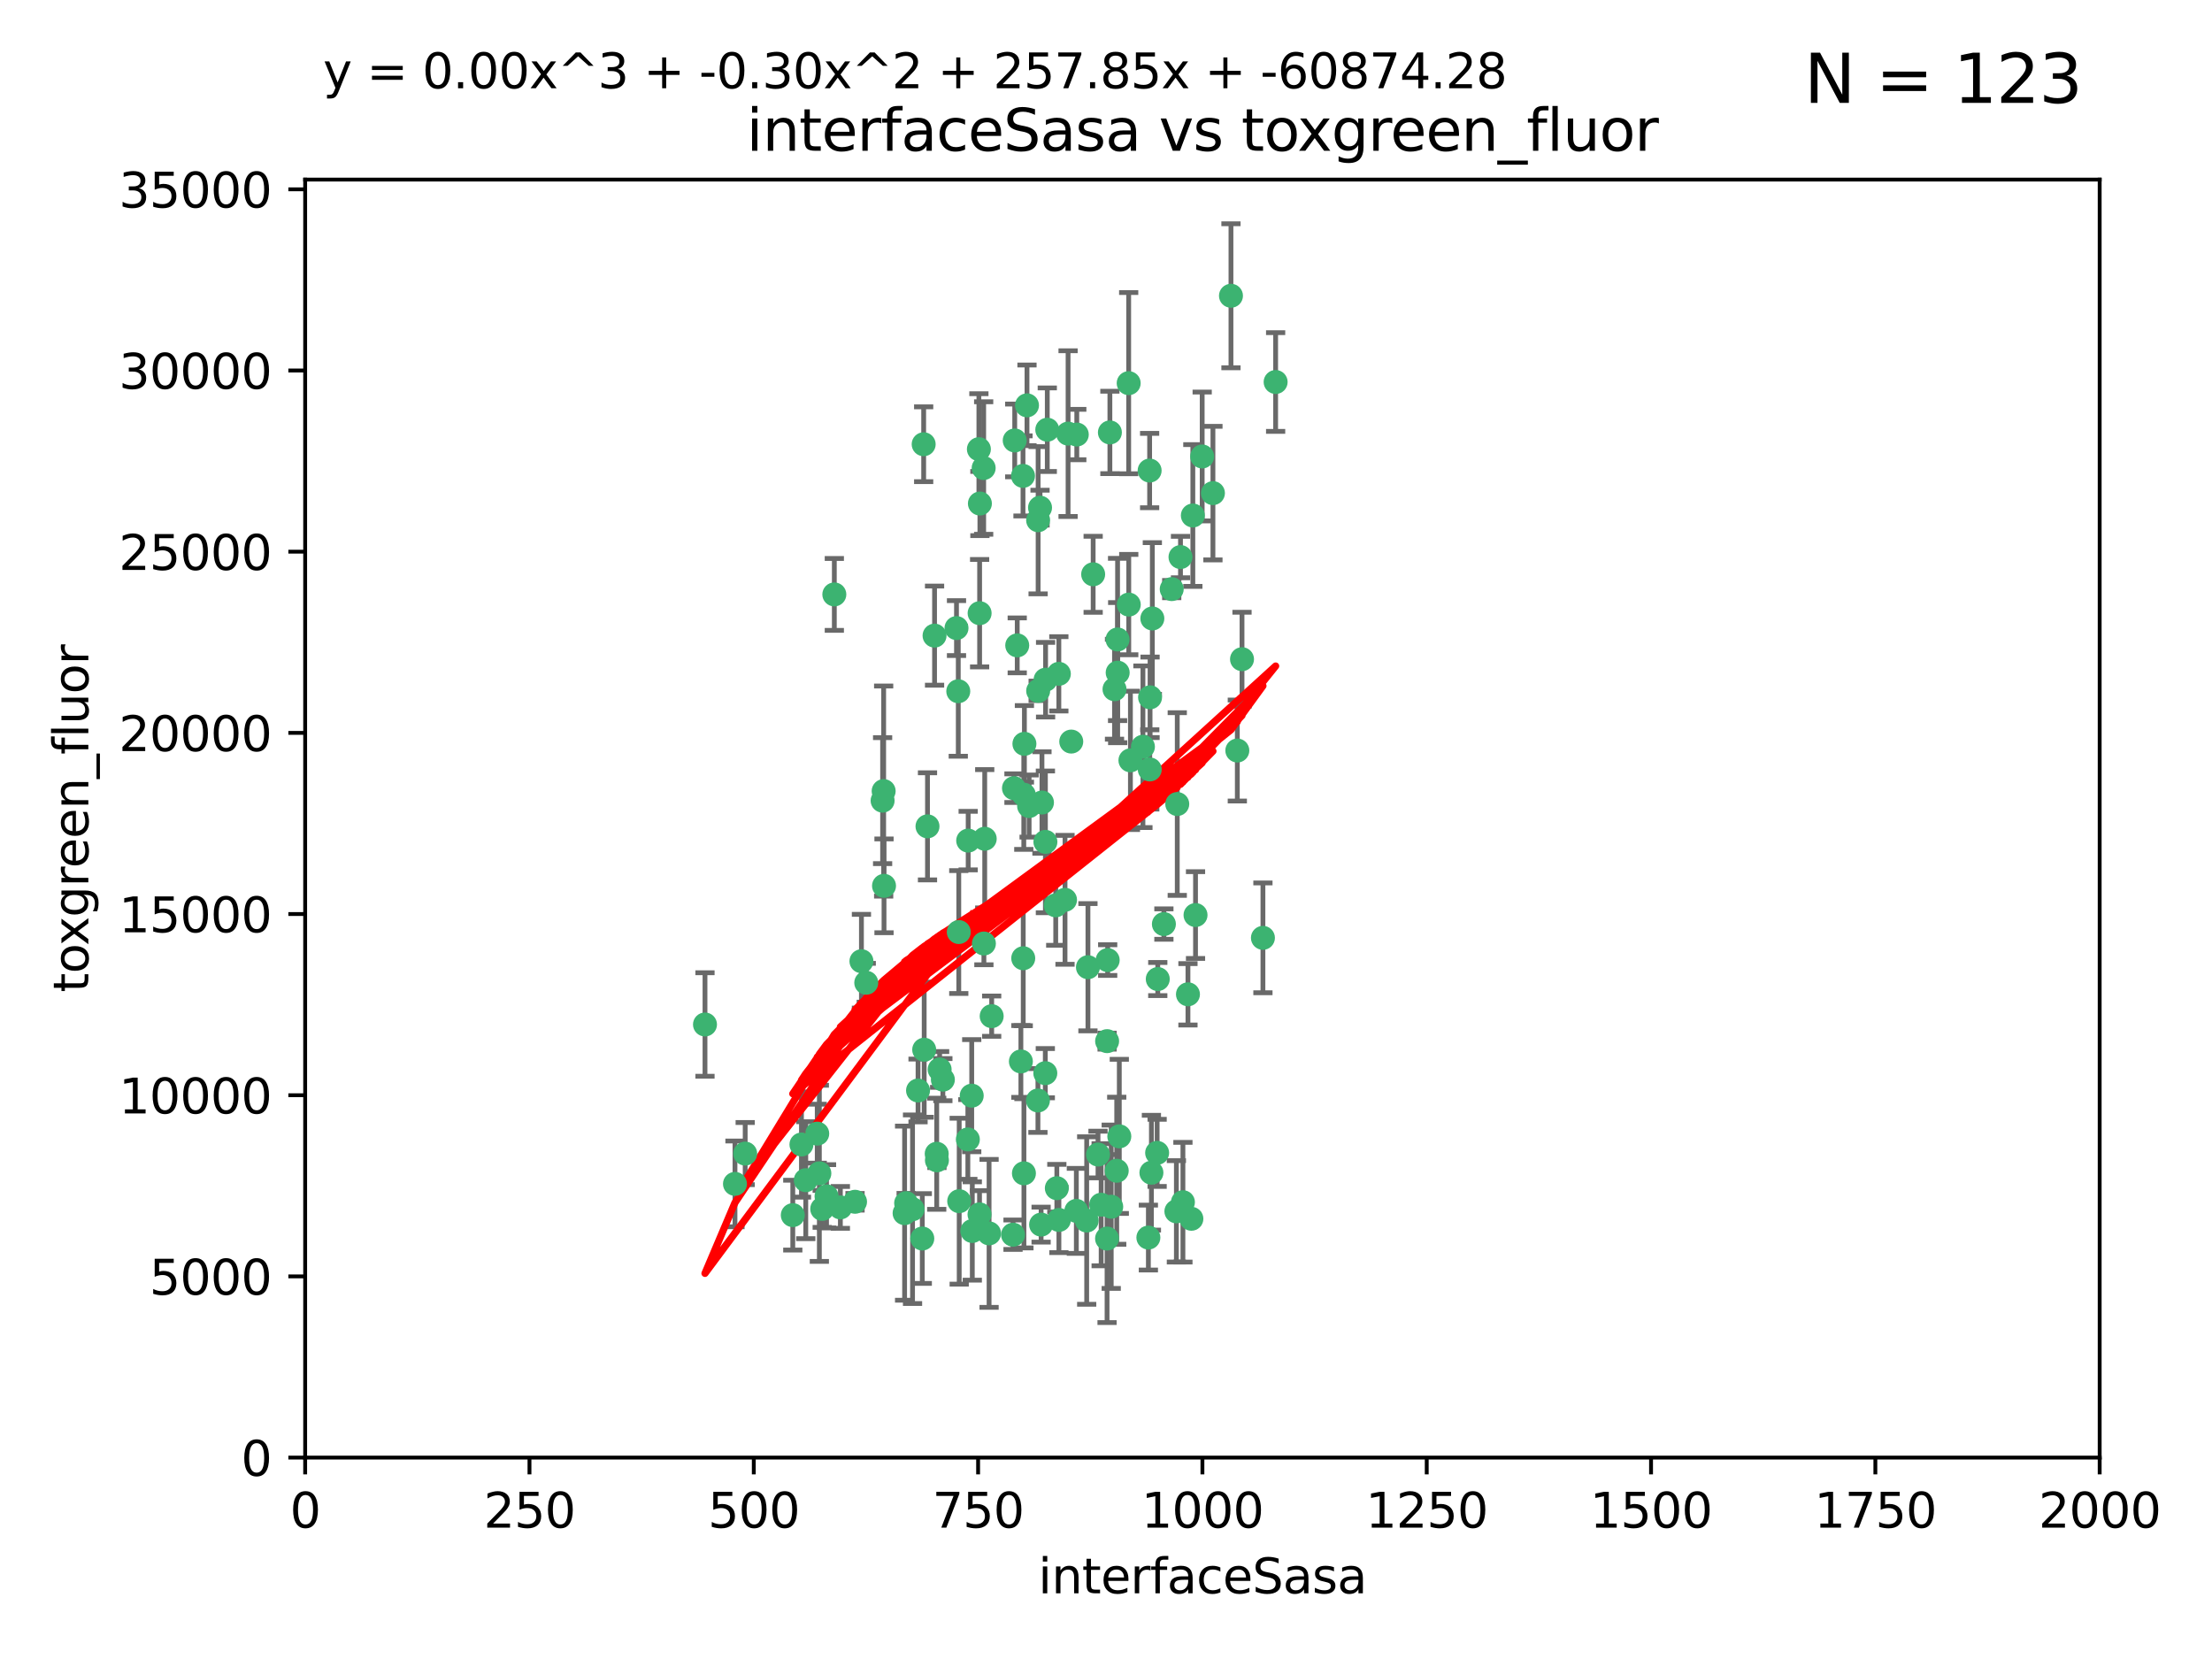 <?xml version="1.0" encoding="utf-8" standalone="no"?>
<!DOCTYPE svg PUBLIC "-//W3C//DTD SVG 1.1//EN"
  "http://www.w3.org/Graphics/SVG/1.1/DTD/svg11.dtd">
<svg xmlns:xlink="http://www.w3.org/1999/xlink" width="460.8pt" height="345.6pt" viewBox="0 0 460.8 345.6" xmlns="http://www.w3.org/2000/svg" version="1.1">
 <defs>
  <style type="text/css">*{stroke-linejoin: round; stroke-linecap: butt}</style>
 </defs>
 <g id="figure_1">
  <g id="patch_1">
   <path d="M 0 345.6 
L 460.8 345.6 
L 460.8 0 
L 0 0 
z
" style="fill: #ffffff"/>
  </g>
  <g id="axes_1">
   <g id="patch_2">
    <path d="M 63.571 303.64 
L 437.4 303.64 
L 437.4 37.411 
L 63.571 37.411 
z
" style="fill: #ffffff"/>
   </g>
   <g id="PathCollection_1">
    <defs>
     <path id="m1b392894c7" d="M 0 1.118 
C 0.297 1.118 0.581 1 0.791 0.791 
C 1 0.581 1.118 0.297 1.118 0 
C 1.118 -0.297 1 -0.581 0.791 -0.791 
C 0.581 -1 0.297 -1.118 0 -1.118 
C -0.297 -1.118 -0.581 -1 -0.791 -0.791 
C -1 -0.581 -1.118 -0.297 -1.118 0 
C -1.118 0.297 -1 0.581 -0.791 0.791 
C -0.581 1 -0.297 1.118 0 1.118 
z
" style="stroke: #3cb371"/>
    </defs>
    <g clip-path="url(#p1551b25a62)">
     <use xlink:href="#m1b392894c7" x="239.489" y="98.026" style="fill: #3cb371; stroke: #3cb371"/>
     <use xlink:href="#m1b392894c7" x="250.437" y="95.094" style="fill: #3cb371; stroke: #3cb371"/>
     <use xlink:href="#m1b392894c7" x="218.168" y="89.516" style="fill: #3cb371; stroke: #3cb371"/>
     <use xlink:href="#m1b392894c7" x="265.738" y="79.578" style="fill: #3cb371; stroke: #3cb371"/>
     <use xlink:href="#m1b392894c7" x="245.919" y="116.045" style="fill: #3cb371; stroke: #3cb371"/>
     <use xlink:href="#m1b392894c7" x="252.676" y="102.727" style="fill: #3cb371; stroke: #3cb371"/>
     <use xlink:href="#m1b392894c7" x="240.054" y="128.839" style="fill: #3cb371; stroke: #3cb371"/>
     <use xlink:href="#m1b392894c7" x="258.734" y="137.321" style="fill: #3cb371; stroke: #3cb371"/>
     <use xlink:href="#m1b392894c7" x="235.488" y="158.394" style="fill: #3cb371; stroke: #3cb371"/>
     <use xlink:href="#m1b392894c7" x="211.385" y="91.754" style="fill: #3cb371; stroke: #3cb371"/>
     <use xlink:href="#m1b392894c7" x="235.142" y="125.947" style="fill: #3cb371; stroke: #3cb371"/>
     <use xlink:href="#m1b392894c7" x="223.161" y="154.483" style="fill: #3cb371; stroke: #3cb371"/>
     <use xlink:href="#m1b392894c7" x="248.491" y="107.386" style="fill: #3cb371; stroke: #3cb371"/>
     <use xlink:href="#m1b392894c7" x="227.725" y="119.635" style="fill: #3cb371; stroke: #3cb371"/>
     <use xlink:href="#m1b392894c7" x="235.125" y="79.819" style="fill: #3cb371; stroke: #3cb371"/>
     <use xlink:href="#m1b392894c7" x="244.091" y="122.72" style="fill: #3cb371; stroke: #3cb371"/>
     <use xlink:href="#m1b392894c7" x="241.185" y="203.953" style="fill: #3cb371; stroke: #3cb371"/>
     <use xlink:href="#m1b392894c7" x="211.908" y="134.443" style="fill: #3cb371; stroke: #3cb371"/>
     <use xlink:href="#m1b392894c7" x="231.211" y="90.084" style="fill: #3cb371; stroke: #3cb371"/>
     <use xlink:href="#m1b392894c7" x="213.404" y="154.954" style="fill: #3cb371; stroke: #3cb371"/>
     <use xlink:href="#m1b392894c7" x="204.131" y="104.896" style="fill: #3cb371; stroke: #3cb371"/>
     <use xlink:href="#m1b392894c7" x="257.757" y="156.348" style="fill: #3cb371; stroke: #3cb371"/>
     <use xlink:href="#m1b392894c7" x="216.658" y="105.756" style="fill: #3cb371; stroke: #3cb371"/>
     <use xlink:href="#m1b392894c7" x="204.916" y="97.498" style="fill: #3cb371; stroke: #3cb371"/>
     <use xlink:href="#m1b392894c7" x="192.417" y="92.545" style="fill: #3cb371; stroke: #3cb371"/>
     <use xlink:href="#m1b392894c7" x="213.275" y="165.548" style="fill: #3cb371; stroke: #3cb371"/>
     <use xlink:href="#m1b392894c7" x="216.269" y="143.916" style="fill: #3cb371; stroke: #3cb371"/>
     <use xlink:href="#m1b392894c7" x="222.501" y="90.332" style="fill: #3cb371; stroke: #3cb371"/>
     <use xlink:href="#m1b392894c7" x="206.585" y="211.686" style="fill: #3cb371; stroke: #3cb371"/>
     <use xlink:href="#m1b392894c7" x="239.86" y="244.292" style="fill: #3cb371; stroke: #3cb371"/>
     <use xlink:href="#m1b392894c7" x="230.751" y="200.005" style="fill: #3cb371; stroke: #3cb371"/>
     <use xlink:href="#m1b392894c7" x="199.256" y="130.84" style="fill: #3cb371; stroke: #3cb371"/>
     <use xlink:href="#m1b392894c7" x="216.882" y="255.109" style="fill: #3cb371; stroke: #3cb371"/>
     <use xlink:href="#m1b392894c7" x="213.159" y="199.62" style="fill: #3cb371; stroke: #3cb371"/>
     <use xlink:href="#m1b392894c7" x="217.777" y="175.376" style="fill: #3cb371; stroke: #3cb371"/>
     <use xlink:href="#m1b392894c7" x="216.26" y="108.373" style="fill: #3cb371; stroke: #3cb371"/>
     <use xlink:href="#m1b392894c7" x="220.577" y="140.37" style="fill: #3cb371; stroke: #3cb371"/>
     <use xlink:href="#m1b392894c7" x="217.06" y="167.179" style="fill: #3cb371; stroke: #3cb371"/>
     <use xlink:href="#m1b392894c7" x="214.383" y="167.916" style="fill: #3cb371; stroke: #3cb371"/>
     <use xlink:href="#m1b392894c7" x="203.92" y="93.572" style="fill: #3cb371; stroke: #3cb371"/>
     <use xlink:href="#m1b392894c7" x="204.073" y="127.738" style="fill: #3cb371; stroke: #3cb371"/>
     <use xlink:href="#m1b392894c7" x="239.579" y="145.262" style="fill: #3cb371; stroke: #3cb371"/>
     <use xlink:href="#m1b392894c7" x="226.377" y="254.258" style="fill: #3cb371; stroke: #3cb371"/>
     <use xlink:href="#m1b392894c7" x="221.863" y="187.448" style="fill: #3cb371; stroke: #3cb371"/>
     <use xlink:href="#m1b392894c7" x="232.833" y="140.122" style="fill: #3cb371; stroke: #3cb371"/>
     <use xlink:href="#m1b392894c7" x="216.22" y="229.253" style="fill: #3cb371; stroke: #3cb371"/>
     <use xlink:href="#m1b392894c7" x="188.766" y="250.635" style="fill: #3cb371; stroke: #3cb371"/>
     <use xlink:href="#m1b392894c7" x="232.635" y="243.887" style="fill: #3cb371; stroke: #3cb371"/>
     <use xlink:href="#m1b392894c7" x="263.091" y="195.371" style="fill: #3cb371; stroke: #3cb371"/>
     <use xlink:href="#m1b392894c7" x="256.433" y="61.614" style="fill: #3cb371; stroke: #3cb371"/>
     <use xlink:href="#m1b392894c7" x="220.589" y="254.138" style="fill: #3cb371; stroke: #3cb371"/>
     <use xlink:href="#m1b392894c7" x="230.62" y="258.016" style="fill: #3cb371; stroke: #3cb371"/>
     <use xlink:href="#m1b392894c7" x="219.927" y="188.597" style="fill: #3cb371; stroke: #3cb371"/>
     <use xlink:href="#m1b392894c7" x="249.05" y="190.622" style="fill: #3cb371; stroke: #3cb371"/>
     <use xlink:href="#m1b392894c7" x="213.94" y="84.44" style="fill: #3cb371; stroke: #3cb371"/>
     <use xlink:href="#m1b392894c7" x="194.686" y="132.411" style="fill: #3cb371; stroke: #3cb371"/>
     <use xlink:href="#m1b392894c7" x="183.864" y="166.79" style="fill: #3cb371; stroke: #3cb371"/>
     <use xlink:href="#m1b392894c7" x="178.12" y="250.352" style="fill: #3cb371; stroke: #3cb371"/>
     <use xlink:href="#m1b392894c7" x="230.632" y="216.89" style="fill: #3cb371; stroke: #3cb371"/>
     <use xlink:href="#m1b392894c7" x="248.185" y="253.893" style="fill: #3cb371; stroke: #3cb371"/>
     <use xlink:href="#m1b392894c7" x="220.157" y="247.522" style="fill: #3cb371; stroke: #3cb371"/>
     <use xlink:href="#m1b392894c7" x="213.11" y="99.14" style="fill: #3cb371; stroke: #3cb371"/>
     <use xlink:href="#m1b392894c7" x="245.063" y="252.344" style="fill: #3cb371; stroke: #3cb371"/>
     <use xlink:href="#m1b392894c7" x="180.458" y="204.723" style="fill: #3cb371; stroke: #3cb371"/>
     <use xlink:href="#m1b392894c7" x="211.23" y="164.19" style="fill: #3cb371; stroke: #3cb371"/>
     <use xlink:href="#m1b392894c7" x="238.093" y="155.561" style="fill: #3cb371; stroke: #3cb371"/>
     <use xlink:href="#m1b392894c7" x="199.626" y="143.999" style="fill: #3cb371; stroke: #3cb371"/>
     <use xlink:href="#m1b392894c7" x="246.424" y="250.441" style="fill: #3cb371; stroke: #3cb371"/>
     <use xlink:href="#m1b392894c7" x="193.215" y="172.143" style="fill: #3cb371; stroke: #3cb371"/>
     <use xlink:href="#m1b392894c7" x="232.811" y="133.213" style="fill: #3cb371; stroke: #3cb371"/>
     <use xlink:href="#m1b392894c7" x="224.314" y="90.523" style="fill: #3cb371; stroke: #3cb371"/>
     <use xlink:href="#m1b392894c7" x="231.488" y="251.387" style="fill: #3cb371; stroke: #3cb371"/>
     <use xlink:href="#m1b392894c7" x="239.516" y="160.289" style="fill: #3cb371; stroke: #3cb371"/>
     <use xlink:href="#m1b392894c7" x="204.964" y="196.552" style="fill: #3cb371; stroke: #3cb371"/>
     <use xlink:href="#m1b392894c7" x="229.39" y="250.967" style="fill: #3cb371; stroke: #3cb371"/>
     <use xlink:href="#m1b392894c7" x="170.245" y="236.161" style="fill: #3cb371; stroke: #3cb371"/>
     <use xlink:href="#m1b392894c7" x="190.099" y="251.902" style="fill: #3cb371; stroke: #3cb371"/>
     <use xlink:href="#m1b392894c7" x="192.129" y="258.008" style="fill: #3cb371; stroke: #3cb371"/>
     <use xlink:href="#m1b392894c7" x="212.669" y="221.118" style="fill: #3cb371; stroke: #3cb371"/>
     <use xlink:href="#m1b392894c7" x="205.136" y="174.728" style="fill: #3cb371; stroke: #3cb371"/>
     <use xlink:href="#m1b392894c7" x="195.135" y="240.35" style="fill: #3cb371; stroke: #3cb371"/>
     <use xlink:href="#m1b392894c7" x="201.621" y="237.366" style="fill: #3cb371; stroke: #3cb371"/>
     <use xlink:href="#m1b392894c7" x="213.303" y="244.424" style="fill: #3cb371; stroke: #3cb371"/>
     <use xlink:href="#m1b392894c7" x="217.815" y="141.593" style="fill: #3cb371; stroke: #3cb371"/>
     <use xlink:href="#m1b392894c7" x="201.69" y="175.112" style="fill: #3cb371; stroke: #3cb371"/>
     <use xlink:href="#m1b392894c7" x="247.473" y="207.131" style="fill: #3cb371; stroke: #3cb371"/>
     <use xlink:href="#m1b392894c7" x="199.731" y="194.16" style="fill: #3cb371; stroke: #3cb371"/>
     <use xlink:href="#m1b392894c7" x="242.461" y="192.502" style="fill: #3cb371; stroke: #3cb371"/>
     <use xlink:href="#m1b392894c7" x="175.066" y="251.524" style="fill: #3cb371; stroke: #3cb371"/>
     <use xlink:href="#m1b392894c7" x="196.417" y="224.911" style="fill: #3cb371; stroke: #3cb371"/>
     <use xlink:href="#m1b392894c7" x="233.172" y="236.725" style="fill: #3cb371; stroke: #3cb371"/>
     <use xlink:href="#m1b392894c7" x="199.821" y="250.228" style="fill: #3cb371; stroke: #3cb371"/>
     <use xlink:href="#m1b392894c7" x="206.043" y="256.937" style="fill: #3cb371; stroke: #3cb371"/>
     <use xlink:href="#m1b392894c7" x="192.525" y="218.674" style="fill: #3cb371; stroke: #3cb371"/>
     <use xlink:href="#m1b392894c7" x="184.082" y="164.794" style="fill: #3cb371; stroke: #3cb371"/>
     <use xlink:href="#m1b392894c7" x="232.174" y="143.576" style="fill: #3cb371; stroke: #3cb371"/>
     <use xlink:href="#m1b392894c7" x="239.228" y="257.808" style="fill: #3cb371; stroke: #3cb371"/>
     <use xlink:href="#m1b392894c7" x="179.453" y="200.236" style="fill: #3cb371; stroke: #3cb371"/>
     <use xlink:href="#m1b392894c7" x="167.858" y="245.856" style="fill: #3cb371; stroke: #3cb371"/>
     <use xlink:href="#m1b392894c7" x="166.957" y="238.42" style="fill: #3cb371; stroke: #3cb371"/>
     <use xlink:href="#m1b392894c7" x="211.034" y="257.211" style="fill: #3cb371; stroke: #3cb371"/>
     <use xlink:href="#m1b392894c7" x="224.222" y="252.246" style="fill: #3cb371; stroke: #3cb371"/>
     <use xlink:href="#m1b392894c7" x="228.736" y="240.511" style="fill: #3cb371; stroke: #3cb371"/>
     <use xlink:href="#m1b392894c7" x="241.052" y="240.162" style="fill: #3cb371; stroke: #3cb371"/>
     <use xlink:href="#m1b392894c7" x="165.152" y="253.135" style="fill: #3cb371; stroke: #3cb371"/>
     <use xlink:href="#m1b392894c7" x="171.281" y="251.838" style="fill: #3cb371; stroke: #3cb371"/>
     <use xlink:href="#m1b392894c7" x="245.245" y="167.495" style="fill: #3cb371; stroke: #3cb371"/>
     <use xlink:href="#m1b392894c7" x="202.548" y="256.438" style="fill: #3cb371; stroke: #3cb371"/>
     <use xlink:href="#m1b392894c7" x="188.445" y="252.723" style="fill: #3cb371; stroke: #3cb371"/>
     <use xlink:href="#m1b392894c7" x="217.757" y="223.562" style="fill: #3cb371; stroke: #3cb371"/>
     <use xlink:href="#m1b392894c7" x="170.686" y="244.428" style="fill: #3cb371; stroke: #3cb371"/>
     <use xlink:href="#m1b392894c7" x="172.183" y="249.211" style="fill: #3cb371; stroke: #3cb371"/>
     <use xlink:href="#m1b392894c7" x="191.245" y="227.169" style="fill: #3cb371; stroke: #3cb371"/>
     <use xlink:href="#m1b392894c7" x="173.806" y="123.828" style="fill: #3cb371; stroke: #3cb371"/>
     <use xlink:href="#m1b392894c7" x="155.238" y="240.314" style="fill: #3cb371; stroke: #3cb371"/>
     <use xlink:href="#m1b392894c7" x="195.181" y="241.718" style="fill: #3cb371; stroke: #3cb371"/>
     <use xlink:href="#m1b392894c7" x="204.052" y="252.978" style="fill: #3cb371; stroke: #3cb371"/>
     <use xlink:href="#m1b392894c7" x="195.744" y="222.785" style="fill: #3cb371; stroke: #3cb371"/>
     <use xlink:href="#m1b392894c7" x="226.639" y="201.488" style="fill: #3cb371; stroke: #3cb371"/>
     <use xlink:href="#m1b392894c7" x="184.157" y="184.534" style="fill: #3cb371; stroke: #3cb371"/>
     <use xlink:href="#m1b392894c7" x="153.109" y="246.624" style="fill: #3cb371; stroke: #3cb371"/>
     <use xlink:href="#m1b392894c7" x="146.862" y="213.42" style="fill: #3cb371; stroke: #3cb371"/>
     <use xlink:href="#m1b392894c7" x="202.428" y="228.248" style="fill: #3cb371; stroke: #3cb371"/>
    </g>
   </g>
   <g id="matplotlib.axis_1">
    <g id="xtick_1">
     <g id="line2d_1">
      <defs>
       <path id="m2294fa7dcf" d="M 0 0 
L 0 3.5 
" style="stroke: #000000; stroke-width: 0.8"/>
      </defs>
      <g>
       <use xlink:href="#m2294fa7dcf" x="63.571" y="303.64" style="stroke: #000000; stroke-width: 0.8"/>
      </g>
     </g>
     <g id="text_1">
      <!-- 0 -->
      <g transform="translate(60.39 318.238)scale(0.1 -0.1)">
       <defs>
        <path id="DejaVuSans-30" d="M 2034 4250 
Q 1547 4250 1301 3770 
Q 1056 3291 1056 2328 
Q 1056 1369 1301 889 
Q 1547 409 2034 409 
Q 2525 409 2770 889 
Q 3016 1369 3016 2328 
Q 3016 3291 2770 3770 
Q 2525 4250 2034 4250 
z
M 2034 4750 
Q 2819 4750 3233 4129 
Q 3647 3509 3647 2328 
Q 3647 1150 3233 529 
Q 2819 -91 2034 -91 
Q 1250 -91 836 529 
Q 422 1150 422 2328 
Q 422 3509 836 4129 
Q 1250 4750 2034 4750 
z
" transform="scale(0.016)"/>
       </defs>
       <use xlink:href="#DejaVuSans-30"/>
      </g>
     </g>
    </g>
    <g id="xtick_2">
     <g id="line2d_2">
      <g>
       <use xlink:href="#m2294fa7dcf" x="110.3" y="303.64" style="stroke: #000000; stroke-width: 0.8"/>
      </g>
     </g>
     <g id="text_2">
      <!-- 250 -->
      <g transform="translate(100.756 318.238)scale(0.1 -0.1)">
       <defs>
        <path id="DejaVuSans-32" d="M 1228 531 
L 3431 531 
L 3431 0 
L 469 0 
L 469 531 
Q 828 903 1448 1529 
Q 2069 2156 2228 2338 
Q 2531 2678 2651 2914 
Q 2772 3150 2772 3378 
Q 2772 3750 2511 3984 
Q 2250 4219 1831 4219 
Q 1534 4219 1204 4116 
Q 875 4013 500 3803 
L 500 4441 
Q 881 4594 1212 4672 
Q 1544 4750 1819 4750 
Q 2544 4750 2975 4387 
Q 3406 4025 3406 3419 
Q 3406 3131 3298 2873 
Q 3191 2616 2906 2266 
Q 2828 2175 2409 1742 
Q 1991 1309 1228 531 
z
" transform="scale(0.016)"/>
        <path id="DejaVuSans-35" d="M 691 4666 
L 3169 4666 
L 3169 4134 
L 1269 4134 
L 1269 2991 
Q 1406 3038 1543 3061 
Q 1681 3084 1819 3084 
Q 2600 3084 3056 2656 
Q 3513 2228 3513 1497 
Q 3513 744 3044 326 
Q 2575 -91 1722 -91 
Q 1428 -91 1123 -41 
Q 819 9 494 109 
L 494 744 
Q 775 591 1075 516 
Q 1375 441 1709 441 
Q 2250 441 2565 725 
Q 2881 1009 2881 1497 
Q 2881 1984 2565 2268 
Q 2250 2553 1709 2553 
Q 1456 2553 1204 2497 
Q 953 2441 691 2322 
L 691 4666 
z
" transform="scale(0.016)"/>
       </defs>
       <use xlink:href="#DejaVuSans-32"/>
       <use xlink:href="#DejaVuSans-35" x="63.623"/>
       <use xlink:href="#DejaVuSans-30" x="127.246"/>
      </g>
     </g>
    </g>
    <g id="xtick_3">
     <g id="line2d_3">
      <g>
       <use xlink:href="#m2294fa7dcf" x="157.028" y="303.64" style="stroke: #000000; stroke-width: 0.8"/>
      </g>
     </g>
     <g id="text_3">
      <!-- 500 -->
      <g transform="translate(147.485 318.238)scale(0.1 -0.1)">
       <use xlink:href="#DejaVuSans-35"/>
       <use xlink:href="#DejaVuSans-30" x="63.623"/>
       <use xlink:href="#DejaVuSans-30" x="127.246"/>
      </g>
     </g>
    </g>
    <g id="xtick_4">
     <g id="line2d_4">
      <g>
       <use xlink:href="#m2294fa7dcf" x="203.757" y="303.64" style="stroke: #000000; stroke-width: 0.8"/>
      </g>
     </g>
     <g id="text_4">
      <!-- 750 -->
      <g transform="translate(194.213 318.238)scale(0.1 -0.1)">
       <defs>
        <path id="DejaVuSans-37" d="M 525 4666 
L 3525 4666 
L 3525 4397 
L 1831 0 
L 1172 0 
L 2766 4134 
L 525 4134 
L 525 4666 
z
" transform="scale(0.016)"/>
       </defs>
       <use xlink:href="#DejaVuSans-37"/>
       <use xlink:href="#DejaVuSans-35" x="63.623"/>
       <use xlink:href="#DejaVuSans-30" x="127.246"/>
      </g>
     </g>
    </g>
    <g id="xtick_5">
     <g id="line2d_5">
      <g>
       <use xlink:href="#m2294fa7dcf" x="250.486" y="303.64" style="stroke: #000000; stroke-width: 0.8"/>
      </g>
     </g>
     <g id="text_5">
      <!-- 1000 -->
      <g transform="translate(237.761 318.238)scale(0.1 -0.1)">
       <defs>
        <path id="DejaVuSans-31" d="M 794 531 
L 1825 531 
L 1825 4091 
L 703 3866 
L 703 4441 
L 1819 4666 
L 2450 4666 
L 2450 531 
L 3481 531 
L 3481 0 
L 794 0 
L 794 531 
z
" transform="scale(0.016)"/>
       </defs>
       <use xlink:href="#DejaVuSans-31"/>
       <use xlink:href="#DejaVuSans-30" x="63.623"/>
       <use xlink:href="#DejaVuSans-30" x="127.246"/>
       <use xlink:href="#DejaVuSans-30" x="190.869"/>
      </g>
     </g>
    </g>
    <g id="xtick_6">
     <g id="line2d_6">
      <g>
       <use xlink:href="#m2294fa7dcf" x="297.214" y="303.64" style="stroke: #000000; stroke-width: 0.8"/>
      </g>
     </g>
     <g id="text_6">
      <!-- 1250 -->
      <g transform="translate(284.489 318.238)scale(0.1 -0.1)">
       <use xlink:href="#DejaVuSans-31"/>
       <use xlink:href="#DejaVuSans-32" x="63.623"/>
       <use xlink:href="#DejaVuSans-35" x="127.246"/>
       <use xlink:href="#DejaVuSans-30" x="190.869"/>
      </g>
     </g>
    </g>
    <g id="xtick_7">
     <g id="line2d_7">
      <g>
       <use xlink:href="#m2294fa7dcf" x="343.943" y="303.64" style="stroke: #000000; stroke-width: 0.8"/>
      </g>
     </g>
     <g id="text_7">
      <!-- 1500 -->
      <g transform="translate(331.218 318.238)scale(0.1 -0.1)">
       <use xlink:href="#DejaVuSans-31"/>
       <use xlink:href="#DejaVuSans-35" x="63.623"/>
       <use xlink:href="#DejaVuSans-30" x="127.246"/>
       <use xlink:href="#DejaVuSans-30" x="190.869"/>
      </g>
     </g>
    </g>
    <g id="xtick_8">
     <g id="line2d_8">
      <g>
       <use xlink:href="#m2294fa7dcf" x="390.671" y="303.64" style="stroke: #000000; stroke-width: 0.8"/>
      </g>
     </g>
     <g id="text_8">
      <!-- 1750 -->
      <g transform="translate(377.946 318.238)scale(0.1 -0.1)">
       <use xlink:href="#DejaVuSans-31"/>
       <use xlink:href="#DejaVuSans-37" x="63.623"/>
       <use xlink:href="#DejaVuSans-35" x="127.246"/>
       <use xlink:href="#DejaVuSans-30" x="190.869"/>
      </g>
     </g>
    </g>
    <g id="xtick_9">
     <g id="line2d_9">
      <g>
       <use xlink:href="#m2294fa7dcf" x="437.4" y="303.64" style="stroke: #000000; stroke-width: 0.8"/>
      </g>
     </g>
     <g id="text_9">
      <!-- 2000 -->
      <g transform="translate(424.675 318.238)scale(0.1 -0.1)">
       <use xlink:href="#DejaVuSans-32"/>
       <use xlink:href="#DejaVuSans-30" x="63.623"/>
       <use xlink:href="#DejaVuSans-30" x="127.246"/>
       <use xlink:href="#DejaVuSans-30" x="190.869"/>
      </g>
     </g>
    </g>
    <g id="text_10">
     <!-- interfaceSasa -->
     <g transform="translate(216.279 331.917)scale(0.1 -0.1)">
      <defs>
       <path id="DejaVuSans-69" d="M 603 3500 
L 1178 3500 
L 1178 0 
L 603 0 
L 603 3500 
z
M 603 4863 
L 1178 4863 
L 1178 4134 
L 603 4134 
L 603 4863 
z
" transform="scale(0.016)"/>
       <path id="DejaVuSans-6e" d="M 3513 2113 
L 3513 0 
L 2938 0 
L 2938 2094 
Q 2938 2591 2744 2837 
Q 2550 3084 2163 3084 
Q 1697 3084 1428 2787 
Q 1159 2491 1159 1978 
L 1159 0 
L 581 0 
L 581 3500 
L 1159 3500 
L 1159 2956 
Q 1366 3272 1645 3428 
Q 1925 3584 2291 3584 
Q 2894 3584 3203 3211 
Q 3513 2838 3513 2113 
z
" transform="scale(0.016)"/>
       <path id="DejaVuSans-74" d="M 1172 4494 
L 1172 3500 
L 2356 3500 
L 2356 3053 
L 1172 3053 
L 1172 1153 
Q 1172 725 1289 603 
Q 1406 481 1766 481 
L 2356 481 
L 2356 0 
L 1766 0 
Q 1100 0 847 248 
Q 594 497 594 1153 
L 594 3053 
L 172 3053 
L 172 3500 
L 594 3500 
L 594 4494 
L 1172 4494 
z
" transform="scale(0.016)"/>
       <path id="DejaVuSans-65" d="M 3597 1894 
L 3597 1613 
L 953 1613 
Q 991 1019 1311 708 
Q 1631 397 2203 397 
Q 2534 397 2845 478 
Q 3156 559 3463 722 
L 3463 178 
Q 3153 47 2828 -22 
Q 2503 -91 2169 -91 
Q 1331 -91 842 396 
Q 353 884 353 1716 
Q 353 2575 817 3079 
Q 1281 3584 2069 3584 
Q 2775 3584 3186 3129 
Q 3597 2675 3597 1894 
z
M 3022 2063 
Q 3016 2534 2758 2815 
Q 2500 3097 2075 3097 
Q 1594 3097 1305 2825 
Q 1016 2553 972 2059 
L 3022 2063 
z
" transform="scale(0.016)"/>
       <path id="DejaVuSans-72" d="M 2631 2963 
Q 2534 3019 2420 3045 
Q 2306 3072 2169 3072 
Q 1681 3072 1420 2755 
Q 1159 2438 1159 1844 
L 1159 0 
L 581 0 
L 581 3500 
L 1159 3500 
L 1159 2956 
Q 1341 3275 1631 3429 
Q 1922 3584 2338 3584 
Q 2397 3584 2469 3576 
Q 2541 3569 2628 3553 
L 2631 2963 
z
" transform="scale(0.016)"/>
       <path id="DejaVuSans-66" d="M 2375 4863 
L 2375 4384 
L 1825 4384 
Q 1516 4384 1395 4259 
Q 1275 4134 1275 3809 
L 1275 3500 
L 2222 3500 
L 2222 3053 
L 1275 3053 
L 1275 0 
L 697 0 
L 697 3053 
L 147 3053 
L 147 3500 
L 697 3500 
L 697 3744 
Q 697 4328 969 4595 
Q 1241 4863 1831 4863 
L 2375 4863 
z
" transform="scale(0.016)"/>
       <path id="DejaVuSans-61" d="M 2194 1759 
Q 1497 1759 1228 1600 
Q 959 1441 959 1056 
Q 959 750 1161 570 
Q 1363 391 1709 391 
Q 2188 391 2477 730 
Q 2766 1069 2766 1631 
L 2766 1759 
L 2194 1759 
z
M 3341 1997 
L 3341 0 
L 2766 0 
L 2766 531 
Q 2569 213 2275 61 
Q 1981 -91 1556 -91 
Q 1019 -91 701 211 
Q 384 513 384 1019 
Q 384 1609 779 1909 
Q 1175 2209 1959 2209 
L 2766 2209 
L 2766 2266 
Q 2766 2663 2505 2880 
Q 2244 3097 1772 3097 
Q 1472 3097 1187 3025 
Q 903 2953 641 2809 
L 641 3341 
Q 956 3463 1253 3523 
Q 1550 3584 1831 3584 
Q 2591 3584 2966 3190 
Q 3341 2797 3341 1997 
z
" transform="scale(0.016)"/>
       <path id="DejaVuSans-63" d="M 3122 3366 
L 3122 2828 
Q 2878 2963 2633 3030 
Q 2388 3097 2138 3097 
Q 1578 3097 1268 2742 
Q 959 2388 959 1747 
Q 959 1106 1268 751 
Q 1578 397 2138 397 
Q 2388 397 2633 464 
Q 2878 531 3122 666 
L 3122 134 
Q 2881 22 2623 -34 
Q 2366 -91 2075 -91 
Q 1284 -91 818 406 
Q 353 903 353 1747 
Q 353 2603 823 3093 
Q 1294 3584 2113 3584 
Q 2378 3584 2631 3529 
Q 2884 3475 3122 3366 
z
" transform="scale(0.016)"/>
       <path id="DejaVuSans-53" d="M 3425 4513 
L 3425 3897 
Q 3066 4069 2747 4153 
Q 2428 4238 2131 4238 
Q 1616 4238 1336 4038 
Q 1056 3838 1056 3469 
Q 1056 3159 1242 3001 
Q 1428 2844 1947 2747 
L 2328 2669 
Q 3034 2534 3370 2195 
Q 3706 1856 3706 1288 
Q 3706 609 3251 259 
Q 2797 -91 1919 -91 
Q 1588 -91 1214 -16 
Q 841 59 441 206 
L 441 856 
Q 825 641 1194 531 
Q 1563 422 1919 422 
Q 2459 422 2753 634 
Q 3047 847 3047 1241 
Q 3047 1584 2836 1778 
Q 2625 1972 2144 2069 
L 1759 2144 
Q 1053 2284 737 2584 
Q 422 2884 422 3419 
Q 422 4038 858 4394 
Q 1294 4750 2059 4750 
Q 2388 4750 2728 4690 
Q 3069 4631 3425 4513 
z
" transform="scale(0.016)"/>
       <path id="DejaVuSans-73" d="M 2834 3397 
L 2834 2853 
Q 2591 2978 2328 3040 
Q 2066 3103 1784 3103 
Q 1356 3103 1142 2972 
Q 928 2841 928 2578 
Q 928 2378 1081 2264 
Q 1234 2150 1697 2047 
L 1894 2003 
Q 2506 1872 2764 1633 
Q 3022 1394 3022 966 
Q 3022 478 2636 193 
Q 2250 -91 1575 -91 
Q 1294 -91 989 -36 
Q 684 19 347 128 
L 347 722 
Q 666 556 975 473 
Q 1284 391 1588 391 
Q 1994 391 2212 530 
Q 2431 669 2431 922 
Q 2431 1156 2273 1281 
Q 2116 1406 1581 1522 
L 1381 1569 
Q 847 1681 609 1914 
Q 372 2147 372 2553 
Q 372 3047 722 3315 
Q 1072 3584 1716 3584 
Q 2034 3584 2315 3537 
Q 2597 3491 2834 3397 
z
" transform="scale(0.016)"/>
      </defs>
      <use xlink:href="#DejaVuSans-69"/>
      <use xlink:href="#DejaVuSans-6e" x="27.783"/>
      <use xlink:href="#DejaVuSans-74" x="91.162"/>
      <use xlink:href="#DejaVuSans-65" x="130.371"/>
      <use xlink:href="#DejaVuSans-72" x="191.895"/>
      <use xlink:href="#DejaVuSans-66" x="233.008"/>
      <use xlink:href="#DejaVuSans-61" x="268.213"/>
      <use xlink:href="#DejaVuSans-63" x="329.492"/>
      <use xlink:href="#DejaVuSans-65" x="384.473"/>
      <use xlink:href="#DejaVuSans-53" x="445.996"/>
      <use xlink:href="#DejaVuSans-61" x="509.473"/>
      <use xlink:href="#DejaVuSans-73" x="570.752"/>
      <use xlink:href="#DejaVuSans-61" x="622.852"/>
     </g>
    </g>
   </g>
   <g id="matplotlib.axis_2">
    <g id="ytick_1">
     <g id="line2d_10">
      <defs>
       <path id="mc8e7a61724" d="M 0 0 
L -3.5 0 
" style="stroke: #000000; stroke-width: 0.8"/>
      </defs>
      <g>
       <use xlink:href="#mc8e7a61724" x="63.571" y="303.64" style="stroke: #000000; stroke-width: 0.8"/>
      </g>
     </g>
     <g id="text_11">
      <!-- 0 -->
      <g transform="translate(50.209 307.439)scale(0.1 -0.1)">
       <use xlink:href="#DejaVuSans-30"/>
      </g>
     </g>
    </g>
    <g id="ytick_2">
     <g id="line2d_11">
      <g>
       <use xlink:href="#mc8e7a61724" x="63.571" y="265.897" style="stroke: #000000; stroke-width: 0.8"/>
      </g>
     </g>
     <g id="text_12">
      <!-- 5000 -->
      <g transform="translate(31.121 269.696)scale(0.1 -0.1)">
       <use xlink:href="#DejaVuSans-35"/>
       <use xlink:href="#DejaVuSans-30" x="63.623"/>
       <use xlink:href="#DejaVuSans-30" x="127.246"/>
       <use xlink:href="#DejaVuSans-30" x="190.869"/>
      </g>
     </g>
    </g>
    <g id="ytick_3">
     <g id="line2d_12">
      <g>
       <use xlink:href="#mc8e7a61724" x="63.571" y="228.154" style="stroke: #000000; stroke-width: 0.8"/>
      </g>
     </g>
     <g id="text_13">
      <!-- 10000 -->
      <g transform="translate(24.759 231.953)scale(0.1 -0.1)">
       <use xlink:href="#DejaVuSans-31"/>
       <use xlink:href="#DejaVuSans-30" x="63.623"/>
       <use xlink:href="#DejaVuSans-30" x="127.246"/>
       <use xlink:href="#DejaVuSans-30" x="190.869"/>
       <use xlink:href="#DejaVuSans-30" x="254.492"/>
      </g>
     </g>
    </g>
    <g id="ytick_4">
     <g id="line2d_13">
      <g>
       <use xlink:href="#mc8e7a61724" x="63.571" y="190.411" style="stroke: #000000; stroke-width: 0.8"/>
      </g>
     </g>
     <g id="text_14">
      <!-- 15000 -->
      <g transform="translate(24.759 194.21)scale(0.1 -0.1)">
       <use xlink:href="#DejaVuSans-31"/>
       <use xlink:href="#DejaVuSans-35" x="63.623"/>
       <use xlink:href="#DejaVuSans-30" x="127.246"/>
       <use xlink:href="#DejaVuSans-30" x="190.869"/>
       <use xlink:href="#DejaVuSans-30" x="254.492"/>
      </g>
     </g>
    </g>
    <g id="ytick_5">
     <g id="line2d_14">
      <g>
       <use xlink:href="#mc8e7a61724" x="63.571" y="152.668" style="stroke: #000000; stroke-width: 0.8"/>
      </g>
     </g>
     <g id="text_15">
      <!-- 20000 -->
      <g transform="translate(24.759 156.467)scale(0.1 -0.1)">
       <use xlink:href="#DejaVuSans-32"/>
       <use xlink:href="#DejaVuSans-30" x="63.623"/>
       <use xlink:href="#DejaVuSans-30" x="127.246"/>
       <use xlink:href="#DejaVuSans-30" x="190.869"/>
       <use xlink:href="#DejaVuSans-30" x="254.492"/>
      </g>
     </g>
    </g>
    <g id="ytick_6">
     <g id="line2d_15">
      <g>
       <use xlink:href="#mc8e7a61724" x="63.571" y="114.925" style="stroke: #000000; stroke-width: 0.8"/>
      </g>
     </g>
     <g id="text_16">
      <!-- 25000 -->
      <g transform="translate(24.759 118.724)scale(0.1 -0.1)">
       <use xlink:href="#DejaVuSans-32"/>
       <use xlink:href="#DejaVuSans-35" x="63.623"/>
       <use xlink:href="#DejaVuSans-30" x="127.246"/>
       <use xlink:href="#DejaVuSans-30" x="190.869"/>
       <use xlink:href="#DejaVuSans-30" x="254.492"/>
      </g>
     </g>
    </g>
    <g id="ytick_7">
     <g id="line2d_16">
      <g>
       <use xlink:href="#mc8e7a61724" x="63.571" y="77.181" style="stroke: #000000; stroke-width: 0.8"/>
      </g>
     </g>
     <g id="text_17">
      <!-- 30000 -->
      <g transform="translate(24.759 80.981)scale(0.1 -0.1)">
       <defs>
        <path id="DejaVuSans-33" d="M 2597 2516 
Q 3050 2419 3304 2112 
Q 3559 1806 3559 1356 
Q 3559 666 3084 287 
Q 2609 -91 1734 -91 
Q 1441 -91 1130 -33 
Q 819 25 488 141 
L 488 750 
Q 750 597 1062 519 
Q 1375 441 1716 441 
Q 2309 441 2620 675 
Q 2931 909 2931 1356 
Q 2931 1769 2642 2001 
Q 2353 2234 1838 2234 
L 1294 2234 
L 1294 2753 
L 1863 2753 
Q 2328 2753 2575 2939 
Q 2822 3125 2822 3475 
Q 2822 3834 2567 4026 
Q 2313 4219 1838 4219 
Q 1578 4219 1281 4162 
Q 984 4106 628 3988 
L 628 4550 
Q 988 4650 1302 4700 
Q 1616 4750 1894 4750 
Q 2613 4750 3031 4423 
Q 3450 4097 3450 3541 
Q 3450 3153 3228 2886 
Q 3006 2619 2597 2516 
z
" transform="scale(0.016)"/>
       </defs>
       <use xlink:href="#DejaVuSans-33"/>
       <use xlink:href="#DejaVuSans-30" x="63.623"/>
       <use xlink:href="#DejaVuSans-30" x="127.246"/>
       <use xlink:href="#DejaVuSans-30" x="190.869"/>
       <use xlink:href="#DejaVuSans-30" x="254.492"/>
      </g>
     </g>
    </g>
    <g id="ytick_8">
     <g id="line2d_17">
      <g>
       <use xlink:href="#mc8e7a61724" x="63.571" y="39.438" style="stroke: #000000; stroke-width: 0.8"/>
      </g>
     </g>
     <g id="text_18">
      <!-- 35000 -->
      <g transform="translate(24.759 43.238)scale(0.1 -0.1)">
       <use xlink:href="#DejaVuSans-33"/>
       <use xlink:href="#DejaVuSans-35" x="63.623"/>
       <use xlink:href="#DejaVuSans-30" x="127.246"/>
       <use xlink:href="#DejaVuSans-30" x="190.869"/>
       <use xlink:href="#DejaVuSans-30" x="254.492"/>
      </g>
     </g>
    </g>
    <g id="text_19">
     <!-- toxgreen_fluor -->
     <g transform="translate(18.401 206.72)rotate(-90)scale(0.1 -0.1)">
      <defs>
       <path id="DejaVuSans-6f" d="M 1959 3097 
Q 1497 3097 1228 2736 
Q 959 2375 959 1747 
Q 959 1119 1226 758 
Q 1494 397 1959 397 
Q 2419 397 2687 759 
Q 2956 1122 2956 1747 
Q 2956 2369 2687 2733 
Q 2419 3097 1959 3097 
z
M 1959 3584 
Q 2709 3584 3137 3096 
Q 3566 2609 3566 1747 
Q 3566 888 3137 398 
Q 2709 -91 1959 -91 
Q 1206 -91 779 398 
Q 353 888 353 1747 
Q 353 2609 779 3096 
Q 1206 3584 1959 3584 
z
" transform="scale(0.016)"/>
       <path id="DejaVuSans-78" d="M 3513 3500 
L 2247 1797 
L 3578 0 
L 2900 0 
L 1881 1375 
L 863 0 
L 184 0 
L 1544 1831 
L 300 3500 
L 978 3500 
L 1906 2253 
L 2834 3500 
L 3513 3500 
z
" transform="scale(0.016)"/>
       <path id="DejaVuSans-67" d="M 2906 1791 
Q 2906 2416 2648 2759 
Q 2391 3103 1925 3103 
Q 1463 3103 1205 2759 
Q 947 2416 947 1791 
Q 947 1169 1205 825 
Q 1463 481 1925 481 
Q 2391 481 2648 825 
Q 2906 1169 2906 1791 
z
M 3481 434 
Q 3481 -459 3084 -895 
Q 2688 -1331 1869 -1331 
Q 1566 -1331 1297 -1286 
Q 1028 -1241 775 -1147 
L 775 -588 
Q 1028 -725 1275 -790 
Q 1522 -856 1778 -856 
Q 2344 -856 2625 -561 
Q 2906 -266 2906 331 
L 2906 616 
Q 2728 306 2450 153 
Q 2172 0 1784 0 
Q 1141 0 747 490 
Q 353 981 353 1791 
Q 353 2603 747 3093 
Q 1141 3584 1784 3584 
Q 2172 3584 2450 3431 
Q 2728 3278 2906 2969 
L 2906 3500 
L 3481 3500 
L 3481 434 
z
" transform="scale(0.016)"/>
       <path id="DejaVuSans-5f" d="M 3263 -1063 
L 3263 -1509 
L -63 -1509 
L -63 -1063 
L 3263 -1063 
z
" transform="scale(0.016)"/>
       <path id="DejaVuSans-6c" d="M 603 4863 
L 1178 4863 
L 1178 0 
L 603 0 
L 603 4863 
z
" transform="scale(0.016)"/>
       <path id="DejaVuSans-75" d="M 544 1381 
L 544 3500 
L 1119 3500 
L 1119 1403 
Q 1119 906 1312 657 
Q 1506 409 1894 409 
Q 2359 409 2629 706 
Q 2900 1003 2900 1516 
L 2900 3500 
L 3475 3500 
L 3475 0 
L 2900 0 
L 2900 538 
Q 2691 219 2414 64 
Q 2138 -91 1772 -91 
Q 1169 -91 856 284 
Q 544 659 544 1381 
z
M 1991 3584 
L 1991 3584 
z
" transform="scale(0.016)"/>
      </defs>
      <use xlink:href="#DejaVuSans-74"/>
      <use xlink:href="#DejaVuSans-6f" x="39.209"/>
      <use xlink:href="#DejaVuSans-78" x="97.266"/>
      <use xlink:href="#DejaVuSans-67" x="156.445"/>
      <use xlink:href="#DejaVuSans-72" x="219.922"/>
      <use xlink:href="#DejaVuSans-65" x="258.785"/>
      <use xlink:href="#DejaVuSans-65" x="320.309"/>
      <use xlink:href="#DejaVuSans-6e" x="381.832"/>
      <use xlink:href="#DejaVuSans-5f" x="445.211"/>
      <use xlink:href="#DejaVuSans-66" x="495.211"/>
      <use xlink:href="#DejaVuSans-6c" x="530.416"/>
      <use xlink:href="#DejaVuSans-75" x="558.199"/>
      <use xlink:href="#DejaVuSans-6f" x="621.578"/>
      <use xlink:href="#DejaVuSans-72" x="682.76"/>
     </g>
    </g>
   </g>
   <g id="LineCollection_1">
    <path d="M 239.489 105.772 
L 239.489 90.281 
" clip-path="url(#p1551b25a62)" style="fill: none; stroke: #696969"/>
    <path d="M 250.437 108.514 
L 250.437 81.675 
" clip-path="url(#p1551b25a62)" style="fill: none; stroke: #696969"/>
    <path d="M 218.168 98.217 
L 218.168 80.815 
" clip-path="url(#p1551b25a62)" style="fill: none; stroke: #696969"/>
    <path d="M 265.738 89.863 
L 265.738 69.294 
" clip-path="url(#p1551b25a62)" style="fill: none; stroke: #696969"/>
    <path d="M 245.919 120.361 
L 245.919 111.729 
" clip-path="url(#p1551b25a62)" style="fill: none; stroke: #696969"/>
    <path d="M 252.676 116.638 
L 252.676 88.815 
" clip-path="url(#p1551b25a62)" style="fill: none; stroke: #696969"/>
    <path d="M 240.054 144.637 
L 240.054 113.041 
" clip-path="url(#p1551b25a62)" style="fill: none; stroke: #696969"/>
    <path d="M 258.734 147.102 
L 258.734 127.541 
" clip-path="url(#p1551b25a62)" style="fill: none; stroke: #696969"/>
    <path d="M 235.488 172.807 
L 235.488 143.981 
" clip-path="url(#p1551b25a62)" style="fill: none; stroke: #696969"/>
    <path d="M 211.385 99.334 
L 211.385 84.174 
" clip-path="url(#p1551b25a62)" style="fill: none; stroke: #696969"/>
    <path d="M 235.142 136.397 
L 235.142 115.497 
" clip-path="url(#p1551b25a62)" style="fill: none; stroke: #696969"/>
    <path d="M 223.161 155.048 
L 223.161 153.918 
" clip-path="url(#p1551b25a62)" style="fill: none; stroke: #696969"/>
    <path d="M 248.491 122.155 
L 248.491 92.617 
" clip-path="url(#p1551b25a62)" style="fill: none; stroke: #696969"/>
    <path d="M 227.725 127.554 
L 227.725 111.717 
" clip-path="url(#p1551b25a62)" style="fill: none; stroke: #696969"/>
    <path d="M 235.125 98.693 
L 235.125 60.945 
" clip-path="url(#p1551b25a62)" style="fill: none; stroke: #696969"/>
    <path d="M 244.091 124.514 
L 244.091 120.926 
" clip-path="url(#p1551b25a62)" style="fill: none; stroke: #696969"/>
    <path d="M 241.185 207.405 
L 241.185 200.501 
" clip-path="url(#p1551b25a62)" style="fill: none; stroke: #696969"/>
    <path d="M 211.908 140.163 
L 211.908 128.724 
" clip-path="url(#p1551b25a62)" style="fill: none; stroke: #696969"/>
    <path d="M 231.211 98.668 
L 231.211 81.501 
" clip-path="url(#p1551b25a62)" style="fill: none; stroke: #696969"/>
    <path d="M 213.404 162.929 
L 213.404 146.979 
" clip-path="url(#p1551b25a62)" style="fill: none; stroke: #696969"/>
    <path d="M 204.131 111.578 
L 204.131 98.214 
" clip-path="url(#p1551b25a62)" style="fill: none; stroke: #696969"/>
    <path d="M 257.757 166.868 
L 257.757 145.829 
" clip-path="url(#p1551b25a62)" style="fill: none; stroke: #696969"/>
    <path d="M 216.658 109.392 
L 216.658 102.12 
" clip-path="url(#p1551b25a62)" style="fill: none; stroke: #696969"/>
    <path d="M 204.916 111.302 
L 204.916 83.693 
" clip-path="url(#p1551b25a62)" style="fill: none; stroke: #696969"/>
    <path d="M 192.417 100.341 
L 192.417 84.749 
" clip-path="url(#p1551b25a62)" style="fill: none; stroke: #696969"/>
    <path d="M 213.275 176.939 
L 213.275 154.157 
" clip-path="url(#p1551b25a62)" style="fill: none; stroke: #696969"/>
    <path d="M 216.269 145.941 
L 216.269 141.891 
" clip-path="url(#p1551b25a62)" style="fill: none; stroke: #696969"/>
    <path d="M 222.501 107.592 
L 222.501 73.071 
" clip-path="url(#p1551b25a62)" style="fill: none; stroke: #696969"/>
    <path d="M 206.585 215.883 
L 206.585 207.488 
" clip-path="url(#p1551b25a62)" style="fill: none; stroke: #696969"/>
    <path d="M 239.86 256.247 
L 239.86 232.336 
" clip-path="url(#p1551b25a62)" style="fill: none; stroke: #696969"/>
    <path d="M 230.751 203.204 
L 230.751 196.806 
" clip-path="url(#p1551b25a62)" style="fill: none; stroke: #696969"/>
    <path d="M 199.256 136.561 
L 199.256 125.12 
" clip-path="url(#p1551b25a62)" style="fill: none; stroke: #696969"/>
    <path d="M 216.882 258.755 
L 216.882 251.464 
" clip-path="url(#p1551b25a62)" style="fill: none; stroke: #696969"/>
    <path d="M 213.159 213.675 
L 213.159 185.565 
" clip-path="url(#p1551b25a62)" style="fill: none; stroke: #696969"/>
    <path d="M 217.777 190.142 
L 217.777 160.609 
" clip-path="url(#p1551b25a62)" style="fill: none; stroke: #696969"/>
    <path d="M 216.26 123.707 
L 216.26 93.039 
" clip-path="url(#p1551b25a62)" style="fill: none; stroke: #696969"/>
    <path d="M 220.577 148.106 
L 220.577 132.634 
" clip-path="url(#p1551b25a62)" style="fill: none; stroke: #696969"/>
    <path d="M 217.06 177.756 
L 217.06 156.602 
" clip-path="url(#p1551b25a62)" style="fill: none; stroke: #696969"/>
    <path d="M 214.383 174.389 
L 214.383 161.444 
" clip-path="url(#p1551b25a62)" style="fill: none; stroke: #696969"/>
    <path d="M 203.92 105.129 
L 203.92 82.016 
" clip-path="url(#p1551b25a62)" style="fill: none; stroke: #696969"/>
    <path d="M 204.073 138.926 
L 204.073 116.549 
" clip-path="url(#p1551b25a62)" style="fill: none; stroke: #696969"/>
    <path d="M 239.579 153.647 
L 239.579 136.877 
" clip-path="url(#p1551b25a62)" style="fill: none; stroke: #696969"/>
    <path d="M 226.377 271.704 
L 226.377 236.813 
" clip-path="url(#p1551b25a62)" style="fill: none; stroke: #696969"/>
    <path d="M 221.863 200.874 
L 221.863 174.022 
" clip-path="url(#p1551b25a62)" style="fill: none; stroke: #696969"/>
    <path d="M 232.833 154.719 
L 232.833 125.526 
" clip-path="url(#p1551b25a62)" style="fill: none; stroke: #696969"/>
    <path d="M 216.22 235.897 
L 216.22 222.609 
" clip-path="url(#p1551b25a62)" style="fill: none; stroke: #696969"/>
    <path d="M 188.766 252.665 
L 188.766 248.605 
" clip-path="url(#p1551b25a62)" style="fill: none; stroke: #696969"/>
    <path d="M 232.635 259.205 
L 232.635 228.569 
" clip-path="url(#p1551b25a62)" style="fill: none; stroke: #696969"/>
    <path d="M 263.091 206.807 
L 263.091 183.935 
" clip-path="url(#p1551b25a62)" style="fill: none; stroke: #696969"/>
    <path d="M 256.433 76.614 
L 256.433 46.614 
" clip-path="url(#p1551b25a62)" style="fill: none; stroke: #696969"/>
    <path d="M 220.589 260.938 
L 220.589 247.337 
" clip-path="url(#p1551b25a62)" style="fill: none; stroke: #696969"/>
    <path d="M 230.62 275.516 
L 230.62 240.517 
" clip-path="url(#p1551b25a62)" style="fill: none; stroke: #696969"/>
    <path d="M 219.927 196.924 
L 219.927 180.269 
" clip-path="url(#p1551b25a62)" style="fill: none; stroke: #696969"/>
    <path d="M 249.05 199.661 
L 249.05 181.584 
" clip-path="url(#p1551b25a62)" style="fill: none; stroke: #696969"/>
    <path d="M 213.94 92.843 
L 213.94 76.037 
" clip-path="url(#p1551b25a62)" style="fill: none; stroke: #696969"/>
    <path d="M 194.686 142.738 
L 194.686 122.084 
" clip-path="url(#p1551b25a62)" style="fill: none; stroke: #696969"/>
    <path d="M 183.864 179.908 
L 183.864 153.671 
" clip-path="url(#p1551b25a62)" style="fill: none; stroke: #696969"/>
    <path d="M 178.12 252.089 
L 178.12 248.614 
" clip-path="url(#p1551b25a62)" style="fill: none; stroke: #696969"/>
    <path d="M 230.632 218.554 
L 230.632 215.226 
" clip-path="url(#p1551b25a62)" style="fill: none; stroke: #696969"/>
    <path d="M 248.185 254.845 
L 248.185 252.94 
" clip-path="url(#p1551b25a62)" style="fill: none; stroke: #696969"/>
    <path d="M 220.157 252.489 
L 220.157 242.555 
" clip-path="url(#p1551b25a62)" style="fill: none; stroke: #696969"/>
    <path d="M 213.11 107.483 
L 213.11 90.798 
" clip-path="url(#p1551b25a62)" style="fill: none; stroke: #696969"/>
    <path d="M 245.063 262.901 
L 245.063 241.787 
" clip-path="url(#p1551b25a62)" style="fill: none; stroke: #696969"/>
    <path d="M 180.458 208.763 
L 180.458 200.682 
" clip-path="url(#p1551b25a62)" style="fill: none; stroke: #696969"/>
    <path d="M 211.23 167.175 
L 211.23 161.206 
" clip-path="url(#p1551b25a62)" style="fill: none; stroke: #696969"/>
    <path d="M 238.093 172.398 
L 238.093 138.724 
" clip-path="url(#p1551b25a62)" style="fill: none; stroke: #696969"/>
    <path d="M 199.626 157.537 
L 199.626 130.461 
" clip-path="url(#p1551b25a62)" style="fill: none; stroke: #696969"/>
    <path d="M 246.424 262.909 
L 246.424 237.974 
" clip-path="url(#p1551b25a62)" style="fill: none; stroke: #696969"/>
    <path d="M 193.215 183.299 
L 193.215 160.986 
" clip-path="url(#p1551b25a62)" style="fill: none; stroke: #696969"/>
    <path d="M 232.811 150.11 
L 232.811 116.316 
" clip-path="url(#p1551b25a62)" style="fill: none; stroke: #696969"/>
    <path d="M 224.314 95.772 
L 224.314 85.274 
" clip-path="url(#p1551b25a62)" style="fill: none; stroke: #696969"/>
    <path d="M 231.488 268.404 
L 231.488 234.371 
" clip-path="url(#p1551b25a62)" style="fill: none; stroke: #696969"/>
    <path d="M 239.516 168.551 
L 239.516 152.026 
" clip-path="url(#p1551b25a62)" style="fill: none; stroke: #696969"/>
    <path d="M 204.964 200.974 
L 204.964 192.13 
" clip-path="url(#p1551b25a62)" style="fill: none; stroke: #696969"/>
    <path d="M 229.39 263.687 
L 229.39 238.247 
" clip-path="url(#p1551b25a62)" style="fill: none; stroke: #696969"/>
    <path d="M 170.245 242.3 
L 170.245 230.022 
" clip-path="url(#p1551b25a62)" style="fill: none; stroke: #696969"/>
    <path d="M 190.099 271.544 
L 190.099 232.26 
" clip-path="url(#p1551b25a62)" style="fill: none; stroke: #696969"/>
    <path d="M 192.129 267.359 
L 192.129 248.658 
" clip-path="url(#p1551b25a62)" style="fill: none; stroke: #696969"/>
    <path d="M 212.669 228.596 
L 212.669 213.64 
" clip-path="url(#p1551b25a62)" style="fill: none; stroke: #696969"/>
    <path d="M 205.136 189.135 
L 205.136 160.322 
" clip-path="url(#p1551b25a62)" style="fill: none; stroke: #696969"/>
    <path d="M 195.135 251.926 
L 195.135 228.774 
" clip-path="url(#p1551b25a62)" style="fill: none; stroke: #696969"/>
    <path d="M 201.621 245.665 
L 201.621 229.068 
" clip-path="url(#p1551b25a62)" style="fill: none; stroke: #696969"/>
    <path d="M 213.303 259.965 
L 213.303 228.883 
" clip-path="url(#p1551b25a62)" style="fill: none; stroke: #696969"/>
    <path d="M 217.815 149.363 
L 217.815 133.823 
" clip-path="url(#p1551b25a62)" style="fill: none; stroke: #696969"/>
    <path d="M 201.69 181.212 
L 201.69 169.013 
" clip-path="url(#p1551b25a62)" style="fill: none; stroke: #696969"/>
    <path d="M 247.473 213.527 
L 247.473 200.736 
" clip-path="url(#p1551b25a62)" style="fill: none; stroke: #696969"/>
    <path d="M 199.731 206.958 
L 199.731 181.362 
" clip-path="url(#p1551b25a62)" style="fill: none; stroke: #696969"/>
    <path d="M 242.461 195.669 
L 242.461 189.335 
" clip-path="url(#p1551b25a62)" style="fill: none; stroke: #696969"/>
    <path d="M 175.066 255.883 
L 175.066 247.164 
" clip-path="url(#p1551b25a62)" style="fill: none; stroke: #696969"/>
    <path d="M 196.417 229.302 
L 196.417 220.52 
" clip-path="url(#p1551b25a62)" style="fill: none; stroke: #696969"/>
    <path d="M 233.172 252.781 
L 233.172 220.67 
" clip-path="url(#p1551b25a62)" style="fill: none; stroke: #696969"/>
    <path d="M 199.821 267.51 
L 199.821 232.946 
" clip-path="url(#p1551b25a62)" style="fill: none; stroke: #696969"/>
    <path d="M 206.043 272.347 
L 206.043 241.526 
" clip-path="url(#p1551b25a62)" style="fill: none; stroke: #696969"/>
    <path d="M 192.525 232.742 
L 192.525 204.605 
" clip-path="url(#p1551b25a62)" style="fill: none; stroke: #696969"/>
    <path d="M 184.082 186.68 
L 184.082 142.908 
" clip-path="url(#p1551b25a62)" style="fill: none; stroke: #696969"/>
    <path d="M 232.174 153.98 
L 232.174 133.171 
" clip-path="url(#p1551b25a62)" style="fill: none; stroke: #696969"/>
    <path d="M 239.228 264.569 
L 239.228 251.047 
" clip-path="url(#p1551b25a62)" style="fill: none; stroke: #696969"/>
    <path d="M 179.453 209.997 
L 179.453 190.475 
" clip-path="url(#p1551b25a62)" style="fill: none; stroke: #696969"/>
    <path d="M 167.858 258.035 
L 167.858 233.677 
" clip-path="url(#p1551b25a62)" style="fill: none; stroke: #696969"/>
    <path d="M 166.957 249.385 
L 166.957 227.454 
" clip-path="url(#p1551b25a62)" style="fill: none; stroke: #696969"/>
    <path d="M 211.034 260.274 
L 211.034 254.148 
" clip-path="url(#p1551b25a62)" style="fill: none; stroke: #696969"/>
    <path d="M 224.222 261.1 
L 224.222 243.393 
" clip-path="url(#p1551b25a62)" style="fill: none; stroke: #696969"/>
    <path d="M 228.736 245.375 
L 228.736 235.646 
" clip-path="url(#p1551b25a62)" style="fill: none; stroke: #696969"/>
    <path d="M 241.052 247.153 
L 241.052 233.171 
" clip-path="url(#p1551b25a62)" style="fill: none; stroke: #696969"/>
    <path d="M 165.152 260.405 
L 165.152 245.864 
" clip-path="url(#p1551b25a62)" style="fill: none; stroke: #696969"/>
    <path d="M 171.281 255.685 
L 171.281 247.992 
" clip-path="url(#p1551b25a62)" style="fill: none; stroke: #696969"/>
    <path d="M 245.245 186.519 
L 245.245 148.47 
" clip-path="url(#p1551b25a62)" style="fill: none; stroke: #696969"/>
    <path d="M 202.548 266.679 
L 202.548 246.196 
" clip-path="url(#p1551b25a62)" style="fill: none; stroke: #696969"/>
    <path d="M 188.445 270.856 
L 188.445 234.59 
" clip-path="url(#p1551b25a62)" style="fill: none; stroke: #696969"/>
    <path d="M 217.757 228.692 
L 217.757 218.432 
" clip-path="url(#p1551b25a62)" style="fill: none; stroke: #696969"/>
    <path d="M 170.686 262.775 
L 170.686 226.08 
" clip-path="url(#p1551b25a62)" style="fill: none; stroke: #696969"/>
    <path d="M 172.183 255.803 
L 172.183 242.62 
" clip-path="url(#p1551b25a62)" style="fill: none; stroke: #696969"/>
    <path d="M 191.245 233.713 
L 191.245 220.626 
" clip-path="url(#p1551b25a62)" style="fill: none; stroke: #696969"/>
    <path d="M 173.806 131.314 
L 173.806 116.343 
" clip-path="url(#p1551b25a62)" style="fill: none; stroke: #696969"/>
    <path d="M 155.238 246.787 
L 155.238 233.841 
" clip-path="url(#p1551b25a62)" style="fill: none; stroke: #696969"/>
    <path d="M 195.181 243.231 
L 195.181 240.205 
" clip-path="url(#p1551b25a62)" style="fill: none; stroke: #696969"/>
    <path d="M 204.052 257.921 
L 204.052 248.036 
" clip-path="url(#p1551b25a62)" style="fill: none; stroke: #696969"/>
    <path d="M 195.744 226.514 
L 195.744 219.057 
" clip-path="url(#p1551b25a62)" style="fill: none; stroke: #696969"/>
    <path d="M 226.639 214.744 
L 226.639 188.233 
" clip-path="url(#p1551b25a62)" style="fill: none; stroke: #696969"/>
    <path d="M 184.157 194.3 
L 184.157 174.769 
" clip-path="url(#p1551b25a62)" style="fill: none; stroke: #696969"/>
    <path d="M 153.109 255.558 
L 153.109 237.689 
" clip-path="url(#p1551b25a62)" style="fill: none; stroke: #696969"/>
    <path d="M 146.862 224.199 
L 146.862 202.641 
" clip-path="url(#p1551b25a62)" style="fill: none; stroke: #696969"/>
    <path d="M 202.428 239.929 
L 202.428 216.567 
" clip-path="url(#p1551b25a62)" style="fill: none; stroke: #696969"/>
   </g>
   <g id="line2d_18">
    <defs>
     <path id="mc0fe4d44ff" d="M 2 0 
L -2 -0 
" style="stroke: #696969"/>
    </defs>
    <g clip-path="url(#p1551b25a62)">
     <use xlink:href="#mc0fe4d44ff" x="239.489" y="105.772" style="fill: #696969; stroke: #696969"/>
     <use xlink:href="#mc0fe4d44ff" x="250.437" y="108.514" style="fill: #696969; stroke: #696969"/>
     <use xlink:href="#mc0fe4d44ff" x="218.168" y="98.217" style="fill: #696969; stroke: #696969"/>
     <use xlink:href="#mc0fe4d44ff" x="265.738" y="89.863" style="fill: #696969; stroke: #696969"/>
     <use xlink:href="#mc0fe4d44ff" x="245.919" y="120.361" style="fill: #696969; stroke: #696969"/>
     <use xlink:href="#mc0fe4d44ff" x="252.676" y="116.638" style="fill: #696969; stroke: #696969"/>
     <use xlink:href="#mc0fe4d44ff" x="240.054" y="144.637" style="fill: #696969; stroke: #696969"/>
     <use xlink:href="#mc0fe4d44ff" x="258.734" y="147.102" style="fill: #696969; stroke: #696969"/>
     <use xlink:href="#mc0fe4d44ff" x="235.488" y="172.807" style="fill: #696969; stroke: #696969"/>
     <use xlink:href="#mc0fe4d44ff" x="211.385" y="99.334" style="fill: #696969; stroke: #696969"/>
     <use xlink:href="#mc0fe4d44ff" x="235.142" y="136.397" style="fill: #696969; stroke: #696969"/>
     <use xlink:href="#mc0fe4d44ff" x="223.161" y="155.048" style="fill: #696969; stroke: #696969"/>
     <use xlink:href="#mc0fe4d44ff" x="248.491" y="122.155" style="fill: #696969; stroke: #696969"/>
     <use xlink:href="#mc0fe4d44ff" x="227.725" y="127.554" style="fill: #696969; stroke: #696969"/>
     <use xlink:href="#mc0fe4d44ff" x="235.125" y="98.693" style="fill: #696969; stroke: #696969"/>
     <use xlink:href="#mc0fe4d44ff" x="244.091" y="124.514" style="fill: #696969; stroke: #696969"/>
     <use xlink:href="#mc0fe4d44ff" x="241.185" y="207.405" style="fill: #696969; stroke: #696969"/>
     <use xlink:href="#mc0fe4d44ff" x="211.908" y="140.163" style="fill: #696969; stroke: #696969"/>
     <use xlink:href="#mc0fe4d44ff" x="231.211" y="98.668" style="fill: #696969; stroke: #696969"/>
     <use xlink:href="#mc0fe4d44ff" x="213.404" y="162.929" style="fill: #696969; stroke: #696969"/>
     <use xlink:href="#mc0fe4d44ff" x="204.131" y="111.578" style="fill: #696969; stroke: #696969"/>
     <use xlink:href="#mc0fe4d44ff" x="257.757" y="166.868" style="fill: #696969; stroke: #696969"/>
     <use xlink:href="#mc0fe4d44ff" x="216.658" y="109.392" style="fill: #696969; stroke: #696969"/>
     <use xlink:href="#mc0fe4d44ff" x="204.916" y="111.302" style="fill: #696969; stroke: #696969"/>
     <use xlink:href="#mc0fe4d44ff" x="192.417" y="100.341" style="fill: #696969; stroke: #696969"/>
     <use xlink:href="#mc0fe4d44ff" x="213.275" y="176.939" style="fill: #696969; stroke: #696969"/>
     <use xlink:href="#mc0fe4d44ff" x="216.269" y="145.941" style="fill: #696969; stroke: #696969"/>
     <use xlink:href="#mc0fe4d44ff" x="222.501" y="107.592" style="fill: #696969; stroke: #696969"/>
     <use xlink:href="#mc0fe4d44ff" x="206.585" y="215.883" style="fill: #696969; stroke: #696969"/>
     <use xlink:href="#mc0fe4d44ff" x="239.86" y="256.247" style="fill: #696969; stroke: #696969"/>
     <use xlink:href="#mc0fe4d44ff" x="230.751" y="203.204" style="fill: #696969; stroke: #696969"/>
     <use xlink:href="#mc0fe4d44ff" x="199.256" y="136.561" style="fill: #696969; stroke: #696969"/>
     <use xlink:href="#mc0fe4d44ff" x="216.882" y="258.755" style="fill: #696969; stroke: #696969"/>
     <use xlink:href="#mc0fe4d44ff" x="213.159" y="213.675" style="fill: #696969; stroke: #696969"/>
     <use xlink:href="#mc0fe4d44ff" x="217.777" y="190.142" style="fill: #696969; stroke: #696969"/>
     <use xlink:href="#mc0fe4d44ff" x="216.26" y="123.707" style="fill: #696969; stroke: #696969"/>
     <use xlink:href="#mc0fe4d44ff" x="220.577" y="148.106" style="fill: #696969; stroke: #696969"/>
     <use xlink:href="#mc0fe4d44ff" x="217.06" y="177.756" style="fill: #696969; stroke: #696969"/>
     <use xlink:href="#mc0fe4d44ff" x="214.383" y="174.389" style="fill: #696969; stroke: #696969"/>
     <use xlink:href="#mc0fe4d44ff" x="203.92" y="105.129" style="fill: #696969; stroke: #696969"/>
     <use xlink:href="#mc0fe4d44ff" x="204.073" y="138.926" style="fill: #696969; stroke: #696969"/>
     <use xlink:href="#mc0fe4d44ff" x="239.579" y="153.647" style="fill: #696969; stroke: #696969"/>
     <use xlink:href="#mc0fe4d44ff" x="226.377" y="271.704" style="fill: #696969; stroke: #696969"/>
     <use xlink:href="#mc0fe4d44ff" x="221.863" y="200.874" style="fill: #696969; stroke: #696969"/>
     <use xlink:href="#mc0fe4d44ff" x="232.833" y="154.719" style="fill: #696969; stroke: #696969"/>
     <use xlink:href="#mc0fe4d44ff" x="216.22" y="235.897" style="fill: #696969; stroke: #696969"/>
     <use xlink:href="#mc0fe4d44ff" x="188.766" y="252.665" style="fill: #696969; stroke: #696969"/>
     <use xlink:href="#mc0fe4d44ff" x="232.635" y="259.205" style="fill: #696969; stroke: #696969"/>
     <use xlink:href="#mc0fe4d44ff" x="263.091" y="206.807" style="fill: #696969; stroke: #696969"/>
     <use xlink:href="#mc0fe4d44ff" x="256.433" y="76.614" style="fill: #696969; stroke: #696969"/>
     <use xlink:href="#mc0fe4d44ff" x="220.589" y="260.938" style="fill: #696969; stroke: #696969"/>
     <use xlink:href="#mc0fe4d44ff" x="230.62" y="275.516" style="fill: #696969; stroke: #696969"/>
     <use xlink:href="#mc0fe4d44ff" x="219.927" y="196.924" style="fill: #696969; stroke: #696969"/>
     <use xlink:href="#mc0fe4d44ff" x="249.05" y="199.661" style="fill: #696969; stroke: #696969"/>
     <use xlink:href="#mc0fe4d44ff" x="213.94" y="92.843" style="fill: #696969; stroke: #696969"/>
     <use xlink:href="#mc0fe4d44ff" x="194.686" y="142.738" style="fill: #696969; stroke: #696969"/>
     <use xlink:href="#mc0fe4d44ff" x="183.864" y="179.908" style="fill: #696969; stroke: #696969"/>
     <use xlink:href="#mc0fe4d44ff" x="178.12" y="252.089" style="fill: #696969; stroke: #696969"/>
     <use xlink:href="#mc0fe4d44ff" x="230.632" y="218.554" style="fill: #696969; stroke: #696969"/>
     <use xlink:href="#mc0fe4d44ff" x="248.185" y="254.845" style="fill: #696969; stroke: #696969"/>
     <use xlink:href="#mc0fe4d44ff" x="220.157" y="252.489" style="fill: #696969; stroke: #696969"/>
     <use xlink:href="#mc0fe4d44ff" x="213.11" y="107.483" style="fill: #696969; stroke: #696969"/>
     <use xlink:href="#mc0fe4d44ff" x="245.063" y="262.901" style="fill: #696969; stroke: #696969"/>
     <use xlink:href="#mc0fe4d44ff" x="180.458" y="208.763" style="fill: #696969; stroke: #696969"/>
     <use xlink:href="#mc0fe4d44ff" x="211.23" y="167.175" style="fill: #696969; stroke: #696969"/>
     <use xlink:href="#mc0fe4d44ff" x="238.093" y="172.398" style="fill: #696969; stroke: #696969"/>
     <use xlink:href="#mc0fe4d44ff" x="199.626" y="157.537" style="fill: #696969; stroke: #696969"/>
     <use xlink:href="#mc0fe4d44ff" x="246.424" y="262.909" style="fill: #696969; stroke: #696969"/>
     <use xlink:href="#mc0fe4d44ff" x="193.215" y="183.299" style="fill: #696969; stroke: #696969"/>
     <use xlink:href="#mc0fe4d44ff" x="232.811" y="150.11" style="fill: #696969; stroke: #696969"/>
     <use xlink:href="#mc0fe4d44ff" x="224.314" y="95.772" style="fill: #696969; stroke: #696969"/>
     <use xlink:href="#mc0fe4d44ff" x="231.488" y="268.404" style="fill: #696969; stroke: #696969"/>
     <use xlink:href="#mc0fe4d44ff" x="239.516" y="168.551" style="fill: #696969; stroke: #696969"/>
     <use xlink:href="#mc0fe4d44ff" x="204.964" y="200.974" style="fill: #696969; stroke: #696969"/>
     <use xlink:href="#mc0fe4d44ff" x="229.39" y="263.687" style="fill: #696969; stroke: #696969"/>
     <use xlink:href="#mc0fe4d44ff" x="170.245" y="242.3" style="fill: #696969; stroke: #696969"/>
     <use xlink:href="#mc0fe4d44ff" x="190.099" y="271.544" style="fill: #696969; stroke: #696969"/>
     <use xlink:href="#mc0fe4d44ff" x="192.129" y="267.359" style="fill: #696969; stroke: #696969"/>
     <use xlink:href="#mc0fe4d44ff" x="212.669" y="228.596" style="fill: #696969; stroke: #696969"/>
     <use xlink:href="#mc0fe4d44ff" x="205.136" y="189.135" style="fill: #696969; stroke: #696969"/>
     <use xlink:href="#mc0fe4d44ff" x="195.135" y="251.926" style="fill: #696969; stroke: #696969"/>
     <use xlink:href="#mc0fe4d44ff" x="201.621" y="245.665" style="fill: #696969; stroke: #696969"/>
     <use xlink:href="#mc0fe4d44ff" x="213.303" y="259.965" style="fill: #696969; stroke: #696969"/>
     <use xlink:href="#mc0fe4d44ff" x="217.815" y="149.363" style="fill: #696969; stroke: #696969"/>
     <use xlink:href="#mc0fe4d44ff" x="201.69" y="181.212" style="fill: #696969; stroke: #696969"/>
     <use xlink:href="#mc0fe4d44ff" x="247.473" y="213.527" style="fill: #696969; stroke: #696969"/>
     <use xlink:href="#mc0fe4d44ff" x="199.731" y="206.958" style="fill: #696969; stroke: #696969"/>
     <use xlink:href="#mc0fe4d44ff" x="242.461" y="195.669" style="fill: #696969; stroke: #696969"/>
     <use xlink:href="#mc0fe4d44ff" x="175.066" y="255.883" style="fill: #696969; stroke: #696969"/>
     <use xlink:href="#mc0fe4d44ff" x="196.417" y="229.302" style="fill: #696969; stroke: #696969"/>
     <use xlink:href="#mc0fe4d44ff" x="233.172" y="252.781" style="fill: #696969; stroke: #696969"/>
     <use xlink:href="#mc0fe4d44ff" x="199.821" y="267.51" style="fill: #696969; stroke: #696969"/>
     <use xlink:href="#mc0fe4d44ff" x="206.043" y="272.347" style="fill: #696969; stroke: #696969"/>
     <use xlink:href="#mc0fe4d44ff" x="192.525" y="232.742" style="fill: #696969; stroke: #696969"/>
     <use xlink:href="#mc0fe4d44ff" x="184.082" y="186.68" style="fill: #696969; stroke: #696969"/>
     <use xlink:href="#mc0fe4d44ff" x="232.174" y="153.98" style="fill: #696969; stroke: #696969"/>
     <use xlink:href="#mc0fe4d44ff" x="239.228" y="264.569" style="fill: #696969; stroke: #696969"/>
     <use xlink:href="#mc0fe4d44ff" x="179.453" y="209.997" style="fill: #696969; stroke: #696969"/>
     <use xlink:href="#mc0fe4d44ff" x="167.858" y="258.035" style="fill: #696969; stroke: #696969"/>
     <use xlink:href="#mc0fe4d44ff" x="166.957" y="249.385" style="fill: #696969; stroke: #696969"/>
     <use xlink:href="#mc0fe4d44ff" x="211.034" y="260.274" style="fill: #696969; stroke: #696969"/>
     <use xlink:href="#mc0fe4d44ff" x="224.222" y="261.1" style="fill: #696969; stroke: #696969"/>
     <use xlink:href="#mc0fe4d44ff" x="228.736" y="245.375" style="fill: #696969; stroke: #696969"/>
     <use xlink:href="#mc0fe4d44ff" x="241.052" y="247.153" style="fill: #696969; stroke: #696969"/>
     <use xlink:href="#mc0fe4d44ff" x="165.152" y="260.405" style="fill: #696969; stroke: #696969"/>
     <use xlink:href="#mc0fe4d44ff" x="171.281" y="255.685" style="fill: #696969; stroke: #696969"/>
     <use xlink:href="#mc0fe4d44ff" x="245.245" y="186.519" style="fill: #696969; stroke: #696969"/>
     <use xlink:href="#mc0fe4d44ff" x="202.548" y="266.679" style="fill: #696969; stroke: #696969"/>
     <use xlink:href="#mc0fe4d44ff" x="188.445" y="270.856" style="fill: #696969; stroke: #696969"/>
     <use xlink:href="#mc0fe4d44ff" x="217.757" y="228.692" style="fill: #696969; stroke: #696969"/>
     <use xlink:href="#mc0fe4d44ff" x="170.686" y="262.775" style="fill: #696969; stroke: #696969"/>
     <use xlink:href="#mc0fe4d44ff" x="172.183" y="255.803" style="fill: #696969; stroke: #696969"/>
     <use xlink:href="#mc0fe4d44ff" x="191.245" y="233.713" style="fill: #696969; stroke: #696969"/>
     <use xlink:href="#mc0fe4d44ff" x="173.806" y="131.314" style="fill: #696969; stroke: #696969"/>
     <use xlink:href="#mc0fe4d44ff" x="155.238" y="246.787" style="fill: #696969; stroke: #696969"/>
     <use xlink:href="#mc0fe4d44ff" x="195.181" y="243.231" style="fill: #696969; stroke: #696969"/>
     <use xlink:href="#mc0fe4d44ff" x="204.052" y="257.921" style="fill: #696969; stroke: #696969"/>
     <use xlink:href="#mc0fe4d44ff" x="195.744" y="226.514" style="fill: #696969; stroke: #696969"/>
     <use xlink:href="#mc0fe4d44ff" x="226.639" y="214.744" style="fill: #696969; stroke: #696969"/>
     <use xlink:href="#mc0fe4d44ff" x="184.157" y="194.3" style="fill: #696969; stroke: #696969"/>
     <use xlink:href="#mc0fe4d44ff" x="153.109" y="255.558" style="fill: #696969; stroke: #696969"/>
     <use xlink:href="#mc0fe4d44ff" x="146.862" y="224.199" style="fill: #696969; stroke: #696969"/>
     <use xlink:href="#mc0fe4d44ff" x="202.428" y="239.929" style="fill: #696969; stroke: #696969"/>
    </g>
   </g>
   <g id="line2d_19">
    <g clip-path="url(#p1551b25a62)">
     <use xlink:href="#mc0fe4d44ff" x="239.489" y="90.281" style="fill: #696969; stroke: #696969"/>
     <use xlink:href="#mc0fe4d44ff" x="250.437" y="81.675" style="fill: #696969; stroke: #696969"/>
     <use xlink:href="#mc0fe4d44ff" x="218.168" y="80.815" style="fill: #696969; stroke: #696969"/>
     <use xlink:href="#mc0fe4d44ff" x="265.738" y="69.294" style="fill: #696969; stroke: #696969"/>
     <use xlink:href="#mc0fe4d44ff" x="245.919" y="111.729" style="fill: #696969; stroke: #696969"/>
     <use xlink:href="#mc0fe4d44ff" x="252.676" y="88.815" style="fill: #696969; stroke: #696969"/>
     <use xlink:href="#mc0fe4d44ff" x="240.054" y="113.041" style="fill: #696969; stroke: #696969"/>
     <use xlink:href="#mc0fe4d44ff" x="258.734" y="127.541" style="fill: #696969; stroke: #696969"/>
     <use xlink:href="#mc0fe4d44ff" x="235.488" y="143.981" style="fill: #696969; stroke: #696969"/>
     <use xlink:href="#mc0fe4d44ff" x="211.385" y="84.174" style="fill: #696969; stroke: #696969"/>
     <use xlink:href="#mc0fe4d44ff" x="235.142" y="115.497" style="fill: #696969; stroke: #696969"/>
     <use xlink:href="#mc0fe4d44ff" x="223.161" y="153.918" style="fill: #696969; stroke: #696969"/>
     <use xlink:href="#mc0fe4d44ff" x="248.491" y="92.617" style="fill: #696969; stroke: #696969"/>
     <use xlink:href="#mc0fe4d44ff" x="227.725" y="111.717" style="fill: #696969; stroke: #696969"/>
     <use xlink:href="#mc0fe4d44ff" x="235.125" y="60.945" style="fill: #696969; stroke: #696969"/>
     <use xlink:href="#mc0fe4d44ff" x="244.091" y="120.926" style="fill: #696969; stroke: #696969"/>
     <use xlink:href="#mc0fe4d44ff" x="241.185" y="200.501" style="fill: #696969; stroke: #696969"/>
     <use xlink:href="#mc0fe4d44ff" x="211.908" y="128.724" style="fill: #696969; stroke: #696969"/>
     <use xlink:href="#mc0fe4d44ff" x="231.211" y="81.501" style="fill: #696969; stroke: #696969"/>
     <use xlink:href="#mc0fe4d44ff" x="213.404" y="146.979" style="fill: #696969; stroke: #696969"/>
     <use xlink:href="#mc0fe4d44ff" x="204.131" y="98.214" style="fill: #696969; stroke: #696969"/>
     <use xlink:href="#mc0fe4d44ff" x="257.757" y="145.829" style="fill: #696969; stroke: #696969"/>
     <use xlink:href="#mc0fe4d44ff" x="216.658" y="102.12" style="fill: #696969; stroke: #696969"/>
     <use xlink:href="#mc0fe4d44ff" x="204.916" y="83.693" style="fill: #696969; stroke: #696969"/>
     <use xlink:href="#mc0fe4d44ff" x="192.417" y="84.749" style="fill: #696969; stroke: #696969"/>
     <use xlink:href="#mc0fe4d44ff" x="213.275" y="154.157" style="fill: #696969; stroke: #696969"/>
     <use xlink:href="#mc0fe4d44ff" x="216.269" y="141.891" style="fill: #696969; stroke: #696969"/>
     <use xlink:href="#mc0fe4d44ff" x="222.501" y="73.071" style="fill: #696969; stroke: #696969"/>
     <use xlink:href="#mc0fe4d44ff" x="206.585" y="207.488" style="fill: #696969; stroke: #696969"/>
     <use xlink:href="#mc0fe4d44ff" x="239.86" y="232.336" style="fill: #696969; stroke: #696969"/>
     <use xlink:href="#mc0fe4d44ff" x="230.751" y="196.806" style="fill: #696969; stroke: #696969"/>
     <use xlink:href="#mc0fe4d44ff" x="199.256" y="125.12" style="fill: #696969; stroke: #696969"/>
     <use xlink:href="#mc0fe4d44ff" x="216.882" y="251.464" style="fill: #696969; stroke: #696969"/>
     <use xlink:href="#mc0fe4d44ff" x="213.159" y="185.565" style="fill: #696969; stroke: #696969"/>
     <use xlink:href="#mc0fe4d44ff" x="217.777" y="160.609" style="fill: #696969; stroke: #696969"/>
     <use xlink:href="#mc0fe4d44ff" x="216.26" y="93.039" style="fill: #696969; stroke: #696969"/>
     <use xlink:href="#mc0fe4d44ff" x="220.577" y="132.634" style="fill: #696969; stroke: #696969"/>
     <use xlink:href="#mc0fe4d44ff" x="217.06" y="156.602" style="fill: #696969; stroke: #696969"/>
     <use xlink:href="#mc0fe4d44ff" x="214.383" y="161.444" style="fill: #696969; stroke: #696969"/>
     <use xlink:href="#mc0fe4d44ff" x="203.92" y="82.016" style="fill: #696969; stroke: #696969"/>
     <use xlink:href="#mc0fe4d44ff" x="204.073" y="116.549" style="fill: #696969; stroke: #696969"/>
     <use xlink:href="#mc0fe4d44ff" x="239.579" y="136.877" style="fill: #696969; stroke: #696969"/>
     <use xlink:href="#mc0fe4d44ff" x="226.377" y="236.813" style="fill: #696969; stroke: #696969"/>
     <use xlink:href="#mc0fe4d44ff" x="221.863" y="174.022" style="fill: #696969; stroke: #696969"/>
     <use xlink:href="#mc0fe4d44ff" x="232.833" y="125.526" style="fill: #696969; stroke: #696969"/>
     <use xlink:href="#mc0fe4d44ff" x="216.22" y="222.609" style="fill: #696969; stroke: #696969"/>
     <use xlink:href="#mc0fe4d44ff" x="188.766" y="248.605" style="fill: #696969; stroke: #696969"/>
     <use xlink:href="#mc0fe4d44ff" x="232.635" y="228.569" style="fill: #696969; stroke: #696969"/>
     <use xlink:href="#mc0fe4d44ff" x="263.091" y="183.935" style="fill: #696969; stroke: #696969"/>
     <use xlink:href="#mc0fe4d44ff" x="256.433" y="46.614" style="fill: #696969; stroke: #696969"/>
     <use xlink:href="#mc0fe4d44ff" x="220.589" y="247.337" style="fill: #696969; stroke: #696969"/>
     <use xlink:href="#mc0fe4d44ff" x="230.62" y="240.517" style="fill: #696969; stroke: #696969"/>
     <use xlink:href="#mc0fe4d44ff" x="219.927" y="180.269" style="fill: #696969; stroke: #696969"/>
     <use xlink:href="#mc0fe4d44ff" x="249.05" y="181.584" style="fill: #696969; stroke: #696969"/>
     <use xlink:href="#mc0fe4d44ff" x="213.94" y="76.037" style="fill: #696969; stroke: #696969"/>
     <use xlink:href="#mc0fe4d44ff" x="194.686" y="122.084" style="fill: #696969; stroke: #696969"/>
     <use xlink:href="#mc0fe4d44ff" x="183.864" y="153.671" style="fill: #696969; stroke: #696969"/>
     <use xlink:href="#mc0fe4d44ff" x="178.12" y="248.614" style="fill: #696969; stroke: #696969"/>
     <use xlink:href="#mc0fe4d44ff" x="230.632" y="215.226" style="fill: #696969; stroke: #696969"/>
     <use xlink:href="#mc0fe4d44ff" x="248.185" y="252.94" style="fill: #696969; stroke: #696969"/>
     <use xlink:href="#mc0fe4d44ff" x="220.157" y="242.555" style="fill: #696969; stroke: #696969"/>
     <use xlink:href="#mc0fe4d44ff" x="213.11" y="90.798" style="fill: #696969; stroke: #696969"/>
     <use xlink:href="#mc0fe4d44ff" x="245.063" y="241.787" style="fill: #696969; stroke: #696969"/>
     <use xlink:href="#mc0fe4d44ff" x="180.458" y="200.682" style="fill: #696969; stroke: #696969"/>
     <use xlink:href="#mc0fe4d44ff" x="211.23" y="161.206" style="fill: #696969; stroke: #696969"/>
     <use xlink:href="#mc0fe4d44ff" x="238.093" y="138.724" style="fill: #696969; stroke: #696969"/>
     <use xlink:href="#mc0fe4d44ff" x="199.626" y="130.461" style="fill: #696969; stroke: #696969"/>
     <use xlink:href="#mc0fe4d44ff" x="246.424" y="237.974" style="fill: #696969; stroke: #696969"/>
     <use xlink:href="#mc0fe4d44ff" x="193.215" y="160.986" style="fill: #696969; stroke: #696969"/>
     <use xlink:href="#mc0fe4d44ff" x="232.811" y="116.316" style="fill: #696969; stroke: #696969"/>
     <use xlink:href="#mc0fe4d44ff" x="224.314" y="85.274" style="fill: #696969; stroke: #696969"/>
     <use xlink:href="#mc0fe4d44ff" x="231.488" y="234.371" style="fill: #696969; stroke: #696969"/>
     <use xlink:href="#mc0fe4d44ff" x="239.516" y="152.026" style="fill: #696969; stroke: #696969"/>
     <use xlink:href="#mc0fe4d44ff" x="204.964" y="192.13" style="fill: #696969; stroke: #696969"/>
     <use xlink:href="#mc0fe4d44ff" x="229.39" y="238.247" style="fill: #696969; stroke: #696969"/>
     <use xlink:href="#mc0fe4d44ff" x="170.245" y="230.022" style="fill: #696969; stroke: #696969"/>
     <use xlink:href="#mc0fe4d44ff" x="190.099" y="232.26" style="fill: #696969; stroke: #696969"/>
     <use xlink:href="#mc0fe4d44ff" x="192.129" y="248.658" style="fill: #696969; stroke: #696969"/>
     <use xlink:href="#mc0fe4d44ff" x="212.669" y="213.64" style="fill: #696969; stroke: #696969"/>
     <use xlink:href="#mc0fe4d44ff" x="205.136" y="160.322" style="fill: #696969; stroke: #696969"/>
     <use xlink:href="#mc0fe4d44ff" x="195.135" y="228.774" style="fill: #696969; stroke: #696969"/>
     <use xlink:href="#mc0fe4d44ff" x="201.621" y="229.068" style="fill: #696969; stroke: #696969"/>
     <use xlink:href="#mc0fe4d44ff" x="213.303" y="228.883" style="fill: #696969; stroke: #696969"/>
     <use xlink:href="#mc0fe4d44ff" x="217.815" y="133.823" style="fill: #696969; stroke: #696969"/>
     <use xlink:href="#mc0fe4d44ff" x="201.69" y="169.013" style="fill: #696969; stroke: #696969"/>
     <use xlink:href="#mc0fe4d44ff" x="247.473" y="200.736" style="fill: #696969; stroke: #696969"/>
     <use xlink:href="#mc0fe4d44ff" x="199.731" y="181.362" style="fill: #696969; stroke: #696969"/>
     <use xlink:href="#mc0fe4d44ff" x="242.461" y="189.335" style="fill: #696969; stroke: #696969"/>
     <use xlink:href="#mc0fe4d44ff" x="175.066" y="247.164" style="fill: #696969; stroke: #696969"/>
     <use xlink:href="#mc0fe4d44ff" x="196.417" y="220.52" style="fill: #696969; stroke: #696969"/>
     <use xlink:href="#mc0fe4d44ff" x="233.172" y="220.67" style="fill: #696969; stroke: #696969"/>
     <use xlink:href="#mc0fe4d44ff" x="199.821" y="232.946" style="fill: #696969; stroke: #696969"/>
     <use xlink:href="#mc0fe4d44ff" x="206.043" y="241.526" style="fill: #696969; stroke: #696969"/>
     <use xlink:href="#mc0fe4d44ff" x="192.525" y="204.605" style="fill: #696969; stroke: #696969"/>
     <use xlink:href="#mc0fe4d44ff" x="184.082" y="142.908" style="fill: #696969; stroke: #696969"/>
     <use xlink:href="#mc0fe4d44ff" x="232.174" y="133.171" style="fill: #696969; stroke: #696969"/>
     <use xlink:href="#mc0fe4d44ff" x="239.228" y="251.047" style="fill: #696969; stroke: #696969"/>
     <use xlink:href="#mc0fe4d44ff" x="179.453" y="190.475" style="fill: #696969; stroke: #696969"/>
     <use xlink:href="#mc0fe4d44ff" x="167.858" y="233.677" style="fill: #696969; stroke: #696969"/>
     <use xlink:href="#mc0fe4d44ff" x="166.957" y="227.454" style="fill: #696969; stroke: #696969"/>
     <use xlink:href="#mc0fe4d44ff" x="211.034" y="254.148" style="fill: #696969; stroke: #696969"/>
     <use xlink:href="#mc0fe4d44ff" x="224.222" y="243.393" style="fill: #696969; stroke: #696969"/>
     <use xlink:href="#mc0fe4d44ff" x="228.736" y="235.646" style="fill: #696969; stroke: #696969"/>
     <use xlink:href="#mc0fe4d44ff" x="241.052" y="233.171" style="fill: #696969; stroke: #696969"/>
     <use xlink:href="#mc0fe4d44ff" x="165.152" y="245.864" style="fill: #696969; stroke: #696969"/>
     <use xlink:href="#mc0fe4d44ff" x="171.281" y="247.992" style="fill: #696969; stroke: #696969"/>
     <use xlink:href="#mc0fe4d44ff" x="245.245" y="148.47" style="fill: #696969; stroke: #696969"/>
     <use xlink:href="#mc0fe4d44ff" x="202.548" y="246.196" style="fill: #696969; stroke: #696969"/>
     <use xlink:href="#mc0fe4d44ff" x="188.445" y="234.59" style="fill: #696969; stroke: #696969"/>
     <use xlink:href="#mc0fe4d44ff" x="217.757" y="218.432" style="fill: #696969; stroke: #696969"/>
     <use xlink:href="#mc0fe4d44ff" x="170.686" y="226.08" style="fill: #696969; stroke: #696969"/>
     <use xlink:href="#mc0fe4d44ff" x="172.183" y="242.62" style="fill: #696969; stroke: #696969"/>
     <use xlink:href="#mc0fe4d44ff" x="191.245" y="220.626" style="fill: #696969; stroke: #696969"/>
     <use xlink:href="#mc0fe4d44ff" x="173.806" y="116.343" style="fill: #696969; stroke: #696969"/>
     <use xlink:href="#mc0fe4d44ff" x="155.238" y="233.841" style="fill: #696969; stroke: #696969"/>
     <use xlink:href="#mc0fe4d44ff" x="195.181" y="240.205" style="fill: #696969; stroke: #696969"/>
     <use xlink:href="#mc0fe4d44ff" x="204.052" y="248.036" style="fill: #696969; stroke: #696969"/>
     <use xlink:href="#mc0fe4d44ff" x="195.744" y="219.057" style="fill: #696969; stroke: #696969"/>
     <use xlink:href="#mc0fe4d44ff" x="226.639" y="188.233" style="fill: #696969; stroke: #696969"/>
     <use xlink:href="#mc0fe4d44ff" x="184.157" y="174.769" style="fill: #696969; stroke: #696969"/>
     <use xlink:href="#mc0fe4d44ff" x="153.109" y="237.689" style="fill: #696969; stroke: #696969"/>
     <use xlink:href="#mc0fe4d44ff" x="146.862" y="202.641" style="fill: #696969; stroke: #696969"/>
     <use xlink:href="#mc0fe4d44ff" x="202.428" y="216.567" style="fill: #696969; stroke: #696969"/>
    </g>
   </g>
   <g id="line2d_20">
    <path d="M 239.489 168.842 
L 250.437 158.923 
L 218.168 182.03 
L 265.738 138.748 
L 245.919 163.391 
L 252.676 156.486 
L 240.054 168.401 
L 258.734 149.056 
L 235.488 171.786 
L 211.385 185.594 
L 235.142 172.027 
L 223.161 179.35 
L 248.491 160.918 
L 227.725 176.755 
L 235.125 172.039 
L 244.091 165.041 
L 241.185 167.497 
L 211.908 185.317 
L 231.211 174.627 
L 213.404 184.529 
L 204.131 189.583 
L 257.757 150.343 
L 216.658 182.824 
L 204.916 189.133 
L 192.417 197.232 
L 213.275 184.597 
L 216.269 183.028 
L 222.501 179.712 
L 206.585 188.193 
L 239.86 168.554 
L 230.751 174.916 
L 199.256 192.527 
L 216.882 182.706 
L 213.159 184.658 
L 217.777 182.236 
L 216.26 183.033 
L 220.577 180.751 
L 217.06 182.613 
L 214.383 184.016 
L 203.92 189.705 
L 204.073 189.617 
L 239.579 168.772 
L 226.377 177.54 
L 221.863 180.058 
L 232.833 173.582 
L 216.22 183.053 
L 188.766 200.103 
L 232.635 173.712 
L 263.091 142.877 
L 256.433 152.029 
L 220.589 180.745 
L 230.62 174.998 
L 219.927 181.099 
L 249.05 160.357 
L 213.94 184.248 
L 194.686 195.583 
L 183.864 204.443 
L 178.12 210.361 
L 230.632 174.991 
L 248.185 161.223 
L 220.157 180.976 
L 213.11 184.684 
L 245.063 164.174 
L 180.458 207.834 
L 211.23 185.676 
L 238.093 169.904 
L 199.626 192.293 
L 246.424 162.92 
L 193.215 196.641 
L 232.811 173.597 
L 224.314 178.711 
L 231.488 174.452 
L 239.516 168.822 
L 204.964 189.105 
L 229.39 175.757 
L 170.245 220.221 
L 190.099 199.022 
L 192.129 197.449 
L 212.669 184.916 
L 205.136 189.007 
L 195.135 195.268 
L 201.621 191.064 
L 213.303 184.582 
L 217.815 182.216 
L 201.69 191.023 
L 247.473 161.919 
L 199.731 192.228 
L 242.461 166.443 
L 175.066 213.927 
L 196.417 194.387 
L 233.172 173.36 
L 199.821 192.171 
L 206.043 188.496 
L 192.525 197.151 
L 184.082 204.237 
L 232.174 174.012 
L 239.228 169.044 
L 179.453 208.9 
L 167.858 223.664 
L 166.957 225.023 
L 211.034 185.781 
L 224.222 178.762 
L 228.736 176.153 
L 241.052 167.605 
L 165.152 227.85 
L 171.281 218.796 
L 245.245 164.01 
L 202.548 190.509 
L 188.445 200.369 
L 217.757 182.247 
L 170.686 219.609 
L 172.183 217.587 
L 191.245 198.123 
L 173.806 215.491 
L 155.238 246.007 
L 195.181 195.235 
L 204.052 189.628 
L 195.744 194.846 
L 226.639 177.389 
L 184.157 204.166 
L 153.109 250.539 
L 146.862 265.266 
L 202.428 190.581 
" clip-path="url(#p1551b25a62)" style="fill: none; stroke: #ff0000; stroke-width: 1.5; stroke-linecap: square"/>
   </g>
   <g id="line2d_21">
    <defs>
     <path id="mcf7703c12f" d="M 0 2 
C 0.53 2 1.039 1.789 1.414 1.414 
C 1.789 1.039 2 0.53 2 0 
C 2 -0.53 1.789 -1.039 1.414 -1.414 
C 1.039 -1.789 0.53 -2 0 -2 
C -0.53 -2 -1.039 -1.789 -1.414 -1.414 
C -1.789 -1.039 -2 -0.53 -2 0 
C -2 0.53 -1.789 1.039 -1.414 1.414 
C -1.039 1.789 -0.53 2 0 2 
z
" style="stroke: #3cb371"/>
    </defs>
    <g clip-path="url(#p1551b25a62)">
     <use xlink:href="#mcf7703c12f" x="239.489" y="98.026" style="fill: #3cb371; stroke: #3cb371"/>
     <use xlink:href="#mcf7703c12f" x="250.437" y="95.094" style="fill: #3cb371; stroke: #3cb371"/>
     <use xlink:href="#mcf7703c12f" x="218.168" y="89.516" style="fill: #3cb371; stroke: #3cb371"/>
     <use xlink:href="#mcf7703c12f" x="265.738" y="79.578" style="fill: #3cb371; stroke: #3cb371"/>
     <use xlink:href="#mcf7703c12f" x="245.919" y="116.045" style="fill: #3cb371; stroke: #3cb371"/>
     <use xlink:href="#mcf7703c12f" x="252.676" y="102.727" style="fill: #3cb371; stroke: #3cb371"/>
     <use xlink:href="#mcf7703c12f" x="240.054" y="128.839" style="fill: #3cb371; stroke: #3cb371"/>
     <use xlink:href="#mcf7703c12f" x="258.734" y="137.321" style="fill: #3cb371; stroke: #3cb371"/>
     <use xlink:href="#mcf7703c12f" x="235.488" y="158.394" style="fill: #3cb371; stroke: #3cb371"/>
     <use xlink:href="#mcf7703c12f" x="211.385" y="91.754" style="fill: #3cb371; stroke: #3cb371"/>
     <use xlink:href="#mcf7703c12f" x="235.142" y="125.947" style="fill: #3cb371; stroke: #3cb371"/>
     <use xlink:href="#mcf7703c12f" x="223.161" y="154.483" style="fill: #3cb371; stroke: #3cb371"/>
     <use xlink:href="#mcf7703c12f" x="248.491" y="107.386" style="fill: #3cb371; stroke: #3cb371"/>
     <use xlink:href="#mcf7703c12f" x="227.725" y="119.635" style="fill: #3cb371; stroke: #3cb371"/>
     <use xlink:href="#mcf7703c12f" x="235.125" y="79.819" style="fill: #3cb371; stroke: #3cb371"/>
     <use xlink:href="#mcf7703c12f" x="244.091" y="122.72" style="fill: #3cb371; stroke: #3cb371"/>
     <use xlink:href="#mcf7703c12f" x="241.185" y="203.953" style="fill: #3cb371; stroke: #3cb371"/>
     <use xlink:href="#mcf7703c12f" x="211.908" y="134.443" style="fill: #3cb371; stroke: #3cb371"/>
     <use xlink:href="#mcf7703c12f" x="231.211" y="90.084" style="fill: #3cb371; stroke: #3cb371"/>
     <use xlink:href="#mcf7703c12f" x="213.404" y="154.954" style="fill: #3cb371; stroke: #3cb371"/>
     <use xlink:href="#mcf7703c12f" x="204.131" y="104.896" style="fill: #3cb371; stroke: #3cb371"/>
     <use xlink:href="#mcf7703c12f" x="257.757" y="156.348" style="fill: #3cb371; stroke: #3cb371"/>
     <use xlink:href="#mcf7703c12f" x="216.658" y="105.756" style="fill: #3cb371; stroke: #3cb371"/>
     <use xlink:href="#mcf7703c12f" x="204.916" y="97.498" style="fill: #3cb371; stroke: #3cb371"/>
     <use xlink:href="#mcf7703c12f" x="192.417" y="92.545" style="fill: #3cb371; stroke: #3cb371"/>
     <use xlink:href="#mcf7703c12f" x="213.275" y="165.548" style="fill: #3cb371; stroke: #3cb371"/>
     <use xlink:href="#mcf7703c12f" x="216.269" y="143.916" style="fill: #3cb371; stroke: #3cb371"/>
     <use xlink:href="#mcf7703c12f" x="222.501" y="90.332" style="fill: #3cb371; stroke: #3cb371"/>
     <use xlink:href="#mcf7703c12f" x="206.585" y="211.686" style="fill: #3cb371; stroke: #3cb371"/>
     <use xlink:href="#mcf7703c12f" x="239.86" y="244.292" style="fill: #3cb371; stroke: #3cb371"/>
     <use xlink:href="#mcf7703c12f" x="230.751" y="200.005" style="fill: #3cb371; stroke: #3cb371"/>
     <use xlink:href="#mcf7703c12f" x="199.256" y="130.84" style="fill: #3cb371; stroke: #3cb371"/>
     <use xlink:href="#mcf7703c12f" x="216.882" y="255.109" style="fill: #3cb371; stroke: #3cb371"/>
     <use xlink:href="#mcf7703c12f" x="213.159" y="199.62" style="fill: #3cb371; stroke: #3cb371"/>
     <use xlink:href="#mcf7703c12f" x="217.777" y="175.376" style="fill: #3cb371; stroke: #3cb371"/>
     <use xlink:href="#mcf7703c12f" x="216.26" y="108.373" style="fill: #3cb371; stroke: #3cb371"/>
     <use xlink:href="#mcf7703c12f" x="220.577" y="140.37" style="fill: #3cb371; stroke: #3cb371"/>
     <use xlink:href="#mcf7703c12f" x="217.06" y="167.179" style="fill: #3cb371; stroke: #3cb371"/>
     <use xlink:href="#mcf7703c12f" x="214.383" y="167.916" style="fill: #3cb371; stroke: #3cb371"/>
     <use xlink:href="#mcf7703c12f" x="203.92" y="93.572" style="fill: #3cb371; stroke: #3cb371"/>
     <use xlink:href="#mcf7703c12f" x="204.073" y="127.738" style="fill: #3cb371; stroke: #3cb371"/>
     <use xlink:href="#mcf7703c12f" x="239.579" y="145.262" style="fill: #3cb371; stroke: #3cb371"/>
     <use xlink:href="#mcf7703c12f" x="226.377" y="254.258" style="fill: #3cb371; stroke: #3cb371"/>
     <use xlink:href="#mcf7703c12f" x="221.863" y="187.448" style="fill: #3cb371; stroke: #3cb371"/>
     <use xlink:href="#mcf7703c12f" x="232.833" y="140.122" style="fill: #3cb371; stroke: #3cb371"/>
     <use xlink:href="#mcf7703c12f" x="216.22" y="229.253" style="fill: #3cb371; stroke: #3cb371"/>
     <use xlink:href="#mcf7703c12f" x="188.766" y="250.635" style="fill: #3cb371; stroke: #3cb371"/>
     <use xlink:href="#mcf7703c12f" x="232.635" y="243.887" style="fill: #3cb371; stroke: #3cb371"/>
     <use xlink:href="#mcf7703c12f" x="263.091" y="195.371" style="fill: #3cb371; stroke: #3cb371"/>
     <use xlink:href="#mcf7703c12f" x="256.433" y="61.614" style="fill: #3cb371; stroke: #3cb371"/>
     <use xlink:href="#mcf7703c12f" x="220.589" y="254.138" style="fill: #3cb371; stroke: #3cb371"/>
     <use xlink:href="#mcf7703c12f" x="230.62" y="258.016" style="fill: #3cb371; stroke: #3cb371"/>
     <use xlink:href="#mcf7703c12f" x="219.927" y="188.597" style="fill: #3cb371; stroke: #3cb371"/>
     <use xlink:href="#mcf7703c12f" x="249.05" y="190.622" style="fill: #3cb371; stroke: #3cb371"/>
     <use xlink:href="#mcf7703c12f" x="213.94" y="84.44" style="fill: #3cb371; stroke: #3cb371"/>
     <use xlink:href="#mcf7703c12f" x="194.686" y="132.411" style="fill: #3cb371; stroke: #3cb371"/>
     <use xlink:href="#mcf7703c12f" x="183.864" y="166.79" style="fill: #3cb371; stroke: #3cb371"/>
     <use xlink:href="#mcf7703c12f" x="178.12" y="250.352" style="fill: #3cb371; stroke: #3cb371"/>
     <use xlink:href="#mcf7703c12f" x="230.632" y="216.89" style="fill: #3cb371; stroke: #3cb371"/>
     <use xlink:href="#mcf7703c12f" x="248.185" y="253.893" style="fill: #3cb371; stroke: #3cb371"/>
     <use xlink:href="#mcf7703c12f" x="220.157" y="247.522" style="fill: #3cb371; stroke: #3cb371"/>
     <use xlink:href="#mcf7703c12f" x="213.11" y="99.14" style="fill: #3cb371; stroke: #3cb371"/>
     <use xlink:href="#mcf7703c12f" x="245.063" y="252.344" style="fill: #3cb371; stroke: #3cb371"/>
     <use xlink:href="#mcf7703c12f" x="180.458" y="204.723" style="fill: #3cb371; stroke: #3cb371"/>
     <use xlink:href="#mcf7703c12f" x="211.23" y="164.19" style="fill: #3cb371; stroke: #3cb371"/>
     <use xlink:href="#mcf7703c12f" x="238.093" y="155.561" style="fill: #3cb371; stroke: #3cb371"/>
     <use xlink:href="#mcf7703c12f" x="199.626" y="143.999" style="fill: #3cb371; stroke: #3cb371"/>
     <use xlink:href="#mcf7703c12f" x="246.424" y="250.441" style="fill: #3cb371; stroke: #3cb371"/>
     <use xlink:href="#mcf7703c12f" x="193.215" y="172.143" style="fill: #3cb371; stroke: #3cb371"/>
     <use xlink:href="#mcf7703c12f" x="232.811" y="133.213" style="fill: #3cb371; stroke: #3cb371"/>
     <use xlink:href="#mcf7703c12f" x="224.314" y="90.523" style="fill: #3cb371; stroke: #3cb371"/>
     <use xlink:href="#mcf7703c12f" x="231.488" y="251.387" style="fill: #3cb371; stroke: #3cb371"/>
     <use xlink:href="#mcf7703c12f" x="239.516" y="160.289" style="fill: #3cb371; stroke: #3cb371"/>
     <use xlink:href="#mcf7703c12f" x="204.964" y="196.552" style="fill: #3cb371; stroke: #3cb371"/>
     <use xlink:href="#mcf7703c12f" x="229.39" y="250.967" style="fill: #3cb371; stroke: #3cb371"/>
     <use xlink:href="#mcf7703c12f" x="170.245" y="236.161" style="fill: #3cb371; stroke: #3cb371"/>
     <use xlink:href="#mcf7703c12f" x="190.099" y="251.902" style="fill: #3cb371; stroke: #3cb371"/>
     <use xlink:href="#mcf7703c12f" x="192.129" y="258.008" style="fill: #3cb371; stroke: #3cb371"/>
     <use xlink:href="#mcf7703c12f" x="212.669" y="221.118" style="fill: #3cb371; stroke: #3cb371"/>
     <use xlink:href="#mcf7703c12f" x="205.136" y="174.728" style="fill: #3cb371; stroke: #3cb371"/>
     <use xlink:href="#mcf7703c12f" x="195.135" y="240.35" style="fill: #3cb371; stroke: #3cb371"/>
     <use xlink:href="#mcf7703c12f" x="201.621" y="237.366" style="fill: #3cb371; stroke: #3cb371"/>
     <use xlink:href="#mcf7703c12f" x="213.303" y="244.424" style="fill: #3cb371; stroke: #3cb371"/>
     <use xlink:href="#mcf7703c12f" x="217.815" y="141.593" style="fill: #3cb371; stroke: #3cb371"/>
     <use xlink:href="#mcf7703c12f" x="201.69" y="175.112" style="fill: #3cb371; stroke: #3cb371"/>
     <use xlink:href="#mcf7703c12f" x="247.473" y="207.131" style="fill: #3cb371; stroke: #3cb371"/>
     <use xlink:href="#mcf7703c12f" x="199.731" y="194.16" style="fill: #3cb371; stroke: #3cb371"/>
     <use xlink:href="#mcf7703c12f" x="242.461" y="192.502" style="fill: #3cb371; stroke: #3cb371"/>
     <use xlink:href="#mcf7703c12f" x="175.066" y="251.524" style="fill: #3cb371; stroke: #3cb371"/>
     <use xlink:href="#mcf7703c12f" x="196.417" y="224.911" style="fill: #3cb371; stroke: #3cb371"/>
     <use xlink:href="#mcf7703c12f" x="233.172" y="236.725" style="fill: #3cb371; stroke: #3cb371"/>
     <use xlink:href="#mcf7703c12f" x="199.821" y="250.228" style="fill: #3cb371; stroke: #3cb371"/>
     <use xlink:href="#mcf7703c12f" x="206.043" y="256.937" style="fill: #3cb371; stroke: #3cb371"/>
     <use xlink:href="#mcf7703c12f" x="192.525" y="218.674" style="fill: #3cb371; stroke: #3cb371"/>
     <use xlink:href="#mcf7703c12f" x="184.082" y="164.794" style="fill: #3cb371; stroke: #3cb371"/>
     <use xlink:href="#mcf7703c12f" x="232.174" y="143.576" style="fill: #3cb371; stroke: #3cb371"/>
     <use xlink:href="#mcf7703c12f" x="239.228" y="257.808" style="fill: #3cb371; stroke: #3cb371"/>
     <use xlink:href="#mcf7703c12f" x="179.453" y="200.236" style="fill: #3cb371; stroke: #3cb371"/>
     <use xlink:href="#mcf7703c12f" x="167.858" y="245.856" style="fill: #3cb371; stroke: #3cb371"/>
     <use xlink:href="#mcf7703c12f" x="166.957" y="238.42" style="fill: #3cb371; stroke: #3cb371"/>
     <use xlink:href="#mcf7703c12f" x="211.034" y="257.211" style="fill: #3cb371; stroke: #3cb371"/>
     <use xlink:href="#mcf7703c12f" x="224.222" y="252.246" style="fill: #3cb371; stroke: #3cb371"/>
     <use xlink:href="#mcf7703c12f" x="228.736" y="240.511" style="fill: #3cb371; stroke: #3cb371"/>
     <use xlink:href="#mcf7703c12f" x="241.052" y="240.162" style="fill: #3cb371; stroke: #3cb371"/>
     <use xlink:href="#mcf7703c12f" x="165.152" y="253.135" style="fill: #3cb371; stroke: #3cb371"/>
     <use xlink:href="#mcf7703c12f" x="171.281" y="251.838" style="fill: #3cb371; stroke: #3cb371"/>
     <use xlink:href="#mcf7703c12f" x="245.245" y="167.495" style="fill: #3cb371; stroke: #3cb371"/>
     <use xlink:href="#mcf7703c12f" x="202.548" y="256.438" style="fill: #3cb371; stroke: #3cb371"/>
     <use xlink:href="#mcf7703c12f" x="188.445" y="252.723" style="fill: #3cb371; stroke: #3cb371"/>
     <use xlink:href="#mcf7703c12f" x="217.757" y="223.562" style="fill: #3cb371; stroke: #3cb371"/>
     <use xlink:href="#mcf7703c12f" x="170.686" y="244.428" style="fill: #3cb371; stroke: #3cb371"/>
     <use xlink:href="#mcf7703c12f" x="172.183" y="249.211" style="fill: #3cb371; stroke: #3cb371"/>
     <use xlink:href="#mcf7703c12f" x="191.245" y="227.169" style="fill: #3cb371; stroke: #3cb371"/>
     <use xlink:href="#mcf7703c12f" x="173.806" y="123.828" style="fill: #3cb371; stroke: #3cb371"/>
     <use xlink:href="#mcf7703c12f" x="155.238" y="240.314" style="fill: #3cb371; stroke: #3cb371"/>
     <use xlink:href="#mcf7703c12f" x="195.181" y="241.718" style="fill: #3cb371; stroke: #3cb371"/>
     <use xlink:href="#mcf7703c12f" x="204.052" y="252.978" style="fill: #3cb371; stroke: #3cb371"/>
     <use xlink:href="#mcf7703c12f" x="195.744" y="222.785" style="fill: #3cb371; stroke: #3cb371"/>
     <use xlink:href="#mcf7703c12f" x="226.639" y="201.488" style="fill: #3cb371; stroke: #3cb371"/>
     <use xlink:href="#mcf7703c12f" x="184.157" y="184.534" style="fill: #3cb371; stroke: #3cb371"/>
     <use xlink:href="#mcf7703c12f" x="153.109" y="246.624" style="fill: #3cb371; stroke: #3cb371"/>
     <use xlink:href="#mcf7703c12f" x="146.862" y="213.42" style="fill: #3cb371; stroke: #3cb371"/>
     <use xlink:href="#mcf7703c12f" x="202.428" y="228.248" style="fill: #3cb371; stroke: #3cb371"/>
    </g>
   </g>
   <g id="patch_3">
    <path d="M 63.571 303.64 
L 63.571 37.411 
" style="fill: none; stroke: #000000; stroke-width: 0.8; stroke-linejoin: miter; stroke-linecap: square"/>
   </g>
   <g id="patch_4">
    <path d="M 437.4 303.64 
L 437.4 37.411 
" style="fill: none; stroke: #000000; stroke-width: 0.8; stroke-linejoin: miter; stroke-linecap: square"/>
   </g>
   <g id="patch_5">
    <path d="M 63.571 303.64 
L 437.4 303.64 
" style="fill: none; stroke: #000000; stroke-width: 0.8; stroke-linejoin: miter; stroke-linecap: square"/>
   </g>
   <g id="patch_6">
    <path d="M 63.571 37.411 
L 437.4 37.411 
" style="fill: none; stroke: #000000; stroke-width: 0.8; stroke-linejoin: miter; stroke-linecap: square"/>
   </g>
   <g id="text_20">
    <!-- N = 123 -->
    <g transform="translate(375.835 21.426)scale(0.14 -0.14)">
     <defs>
      <path id="DejaVuSans-4e" d="M 628 4666 
L 1478 4666 
L 3547 763 
L 3547 4666 
L 4159 4666 
L 4159 0 
L 3309 0 
L 1241 3903 
L 1241 0 
L 628 0 
L 628 4666 
z
" transform="scale(0.016)"/>
      <path id="DejaVuSans-20" transform="scale(0.016)"/>
      <path id="DejaVuSans-3d" d="M 678 2906 
L 4684 2906 
L 4684 2381 
L 678 2381 
L 678 2906 
z
M 678 1631 
L 4684 1631 
L 4684 1100 
L 678 1100 
L 678 1631 
z
" transform="scale(0.016)"/>
     </defs>
     <use xlink:href="#DejaVuSans-4e"/>
     <use xlink:href="#DejaVuSans-20" x="74.805"/>
     <use xlink:href="#DejaVuSans-3d" x="106.592"/>
     <use xlink:href="#DejaVuSans-20" x="190.381"/>
     <use xlink:href="#DejaVuSans-31" x="222.168"/>
     <use xlink:href="#DejaVuSans-32" x="285.791"/>
     <use xlink:href="#DejaVuSans-33" x="349.414"/>
    </g>
   </g>
   <g id="text_21">
    <!-- y = 0.00x^3 + -0.30x^2 + 257.85x + -60874.28 -->
    <g transform="translate(67.31 18.387)scale(0.1 -0.1)">
     <defs>
      <path id="DejaVuSans-79" d="M 2059 -325 
Q 1816 -950 1584 -1140 
Q 1353 -1331 966 -1331 
L 506 -1331 
L 506 -850 
L 844 -850 
Q 1081 -850 1212 -737 
Q 1344 -625 1503 -206 
L 1606 56 
L 191 3500 
L 800 3500 
L 1894 763 
L 2988 3500 
L 3597 3500 
L 2059 -325 
z
" transform="scale(0.016)"/>
      <path id="DejaVuSans-2e" d="M 684 794 
L 1344 794 
L 1344 0 
L 684 0 
L 684 794 
z
" transform="scale(0.016)"/>
      <path id="DejaVuSans-5e" d="M 2988 4666 
L 4684 2925 
L 4056 2925 
L 2681 4159 
L 1306 2925 
L 678 2925 
L 2375 4666 
L 2988 4666 
z
" transform="scale(0.016)"/>
      <path id="DejaVuSans-2b" d="M 2944 4013 
L 2944 2272 
L 4684 2272 
L 4684 1741 
L 2944 1741 
L 2944 0 
L 2419 0 
L 2419 1741 
L 678 1741 
L 678 2272 
L 2419 2272 
L 2419 4013 
L 2944 4013 
z
" transform="scale(0.016)"/>
      <path id="DejaVuSans-2d" d="M 313 2009 
L 1997 2009 
L 1997 1497 
L 313 1497 
L 313 2009 
z
" transform="scale(0.016)"/>
      <path id="DejaVuSans-38" d="M 2034 2216 
Q 1584 2216 1326 1975 
Q 1069 1734 1069 1313 
Q 1069 891 1326 650 
Q 1584 409 2034 409 
Q 2484 409 2743 651 
Q 3003 894 3003 1313 
Q 3003 1734 2745 1975 
Q 2488 2216 2034 2216 
z
M 1403 2484 
Q 997 2584 770 2862 
Q 544 3141 544 3541 
Q 544 4100 942 4425 
Q 1341 4750 2034 4750 
Q 2731 4750 3128 4425 
Q 3525 4100 3525 3541 
Q 3525 3141 3298 2862 
Q 3072 2584 2669 2484 
Q 3125 2378 3379 2068 
Q 3634 1759 3634 1313 
Q 3634 634 3220 271 
Q 2806 -91 2034 -91 
Q 1263 -91 848 271 
Q 434 634 434 1313 
Q 434 1759 690 2068 
Q 947 2378 1403 2484 
z
M 1172 3481 
Q 1172 3119 1398 2916 
Q 1625 2713 2034 2713 
Q 2441 2713 2670 2916 
Q 2900 3119 2900 3481 
Q 2900 3844 2670 4047 
Q 2441 4250 2034 4250 
Q 1625 4250 1398 4047 
Q 1172 3844 1172 3481 
z
" transform="scale(0.016)"/>
      <path id="DejaVuSans-36" d="M 2113 2584 
Q 1688 2584 1439 2293 
Q 1191 2003 1191 1497 
Q 1191 994 1439 701 
Q 1688 409 2113 409 
Q 2538 409 2786 701 
Q 3034 994 3034 1497 
Q 3034 2003 2786 2293 
Q 2538 2584 2113 2584 
z
M 3366 4563 
L 3366 3988 
Q 3128 4100 2886 4159 
Q 2644 4219 2406 4219 
Q 1781 4219 1451 3797 
Q 1122 3375 1075 2522 
Q 1259 2794 1537 2939 
Q 1816 3084 2150 3084 
Q 2853 3084 3261 2657 
Q 3669 2231 3669 1497 
Q 3669 778 3244 343 
Q 2819 -91 2113 -91 
Q 1303 -91 875 529 
Q 447 1150 447 2328 
Q 447 3434 972 4092 
Q 1497 4750 2381 4750 
Q 2619 4750 2861 4703 
Q 3103 4656 3366 4563 
z
" transform="scale(0.016)"/>
      <path id="DejaVuSans-34" d="M 2419 4116 
L 825 1625 
L 2419 1625 
L 2419 4116 
z
M 2253 4666 
L 3047 4666 
L 3047 1625 
L 3713 1625 
L 3713 1100 
L 3047 1100 
L 3047 0 
L 2419 0 
L 2419 1100 
L 313 1100 
L 313 1709 
L 2253 4666 
z
" transform="scale(0.016)"/>
     </defs>
     <use xlink:href="#DejaVuSans-79"/>
     <use xlink:href="#DejaVuSans-20" x="59.18"/>
     <use xlink:href="#DejaVuSans-3d" x="90.967"/>
     <use xlink:href="#DejaVuSans-20" x="174.756"/>
     <use xlink:href="#DejaVuSans-30" x="206.543"/>
     <use xlink:href="#DejaVuSans-2e" x="270.166"/>
     <use xlink:href="#DejaVuSans-30" x="301.953"/>
     <use xlink:href="#DejaVuSans-30" x="365.576"/>
     <use xlink:href="#DejaVuSans-78" x="429.199"/>
     <use xlink:href="#DejaVuSans-5e" x="488.379"/>
     <use xlink:href="#DejaVuSans-33" x="572.168"/>
     <use xlink:href="#DejaVuSans-20" x="635.791"/>
     <use xlink:href="#DejaVuSans-2b" x="667.578"/>
     <use xlink:href="#DejaVuSans-20" x="751.367"/>
     <use xlink:href="#DejaVuSans-2d" x="783.154"/>
     <use xlink:href="#DejaVuSans-30" x="819.238"/>
     <use xlink:href="#DejaVuSans-2e" x="882.861"/>
     <use xlink:href="#DejaVuSans-33" x="914.648"/>
     <use xlink:href="#DejaVuSans-30" x="978.271"/>
     <use xlink:href="#DejaVuSans-78" x="1041.895"/>
     <use xlink:href="#DejaVuSans-5e" x="1101.074"/>
     <use xlink:href="#DejaVuSans-32" x="1184.863"/>
     <use xlink:href="#DejaVuSans-20" x="1248.486"/>
     <use xlink:href="#DejaVuSans-2b" x="1280.273"/>
     <use xlink:href="#DejaVuSans-20" x="1364.062"/>
     <use xlink:href="#DejaVuSans-32" x="1395.85"/>
     <use xlink:href="#DejaVuSans-35" x="1459.473"/>
     <use xlink:href="#DejaVuSans-37" x="1523.096"/>
     <use xlink:href="#DejaVuSans-2e" x="1586.719"/>
     <use xlink:href="#DejaVuSans-38" x="1618.506"/>
     <use xlink:href="#DejaVuSans-35" x="1682.129"/>
     <use xlink:href="#DejaVuSans-78" x="1745.752"/>
     <use xlink:href="#DejaVuSans-20" x="1804.932"/>
     <use xlink:href="#DejaVuSans-2b" x="1836.719"/>
     <use xlink:href="#DejaVuSans-20" x="1920.508"/>
     <use xlink:href="#DejaVuSans-2d" x="1952.295"/>
     <use xlink:href="#DejaVuSans-36" x="1988.379"/>
     <use xlink:href="#DejaVuSans-30" x="2052.002"/>
     <use xlink:href="#DejaVuSans-38" x="2115.625"/>
     <use xlink:href="#DejaVuSans-37" x="2179.248"/>
     <use xlink:href="#DejaVuSans-34" x="2242.871"/>
     <use xlink:href="#DejaVuSans-2e" x="2306.494"/>
     <use xlink:href="#DejaVuSans-32" x="2338.281"/>
     <use xlink:href="#DejaVuSans-38" x="2401.904"/>
    </g>
   </g>
   <g id="text_22">
    <!-- interfaceSasa vs toxgreen_fluor -->
    <g transform="translate(155.513 31.411)scale(0.12 -0.12)">
     <defs>
      <path id="DejaVuSans-76" d="M 191 3500 
L 800 3500 
L 1894 563 
L 2988 3500 
L 3597 3500 
L 2284 0 
L 1503 0 
L 191 3500 
z
" transform="scale(0.016)"/>
     </defs>
     <use xlink:href="#DejaVuSans-69"/>
     <use xlink:href="#DejaVuSans-6e" x="27.783"/>
     <use xlink:href="#DejaVuSans-74" x="91.162"/>
     <use xlink:href="#DejaVuSans-65" x="130.371"/>
     <use xlink:href="#DejaVuSans-72" x="191.895"/>
     <use xlink:href="#DejaVuSans-66" x="233.008"/>
     <use xlink:href="#DejaVuSans-61" x="268.213"/>
     <use xlink:href="#DejaVuSans-63" x="329.492"/>
     <use xlink:href="#DejaVuSans-65" x="384.473"/>
     <use xlink:href="#DejaVuSans-53" x="445.996"/>
     <use xlink:href="#DejaVuSans-61" x="509.473"/>
     <use xlink:href="#DejaVuSans-73" x="570.752"/>
     <use xlink:href="#DejaVuSans-61" x="622.852"/>
     <use xlink:href="#DejaVuSans-20" x="684.131"/>
     <use xlink:href="#DejaVuSans-76" x="715.918"/>
     <use xlink:href="#DejaVuSans-73" x="775.098"/>
     <use xlink:href="#DejaVuSans-20" x="827.197"/>
     <use xlink:href="#DejaVuSans-74" x="858.984"/>
     <use xlink:href="#DejaVuSans-6f" x="898.193"/>
     <use xlink:href="#DejaVuSans-78" x="956.25"/>
     <use xlink:href="#DejaVuSans-67" x="1015.43"/>
     <use xlink:href="#DejaVuSans-72" x="1078.906"/>
     <use xlink:href="#DejaVuSans-65" x="1117.77"/>
     <use xlink:href="#DejaVuSans-65" x="1179.293"/>
     <use xlink:href="#DejaVuSans-6e" x="1240.816"/>
     <use xlink:href="#DejaVuSans-5f" x="1304.195"/>
     <use xlink:href="#DejaVuSans-66" x="1354.195"/>
     <use xlink:href="#DejaVuSans-6c" x="1389.4"/>
     <use xlink:href="#DejaVuSans-75" x="1417.184"/>
     <use xlink:href="#DejaVuSans-6f" x="1480.562"/>
     <use xlink:href="#DejaVuSans-72" x="1541.744"/>
    </g>
   </g>
  </g>
 </g>
 <defs>
  <clipPath id="p1551b25a62">
   <rect x="63.571" y="37.411" width="373.829" height="266.229"/>
  </clipPath>
 </defs>
</svg>
